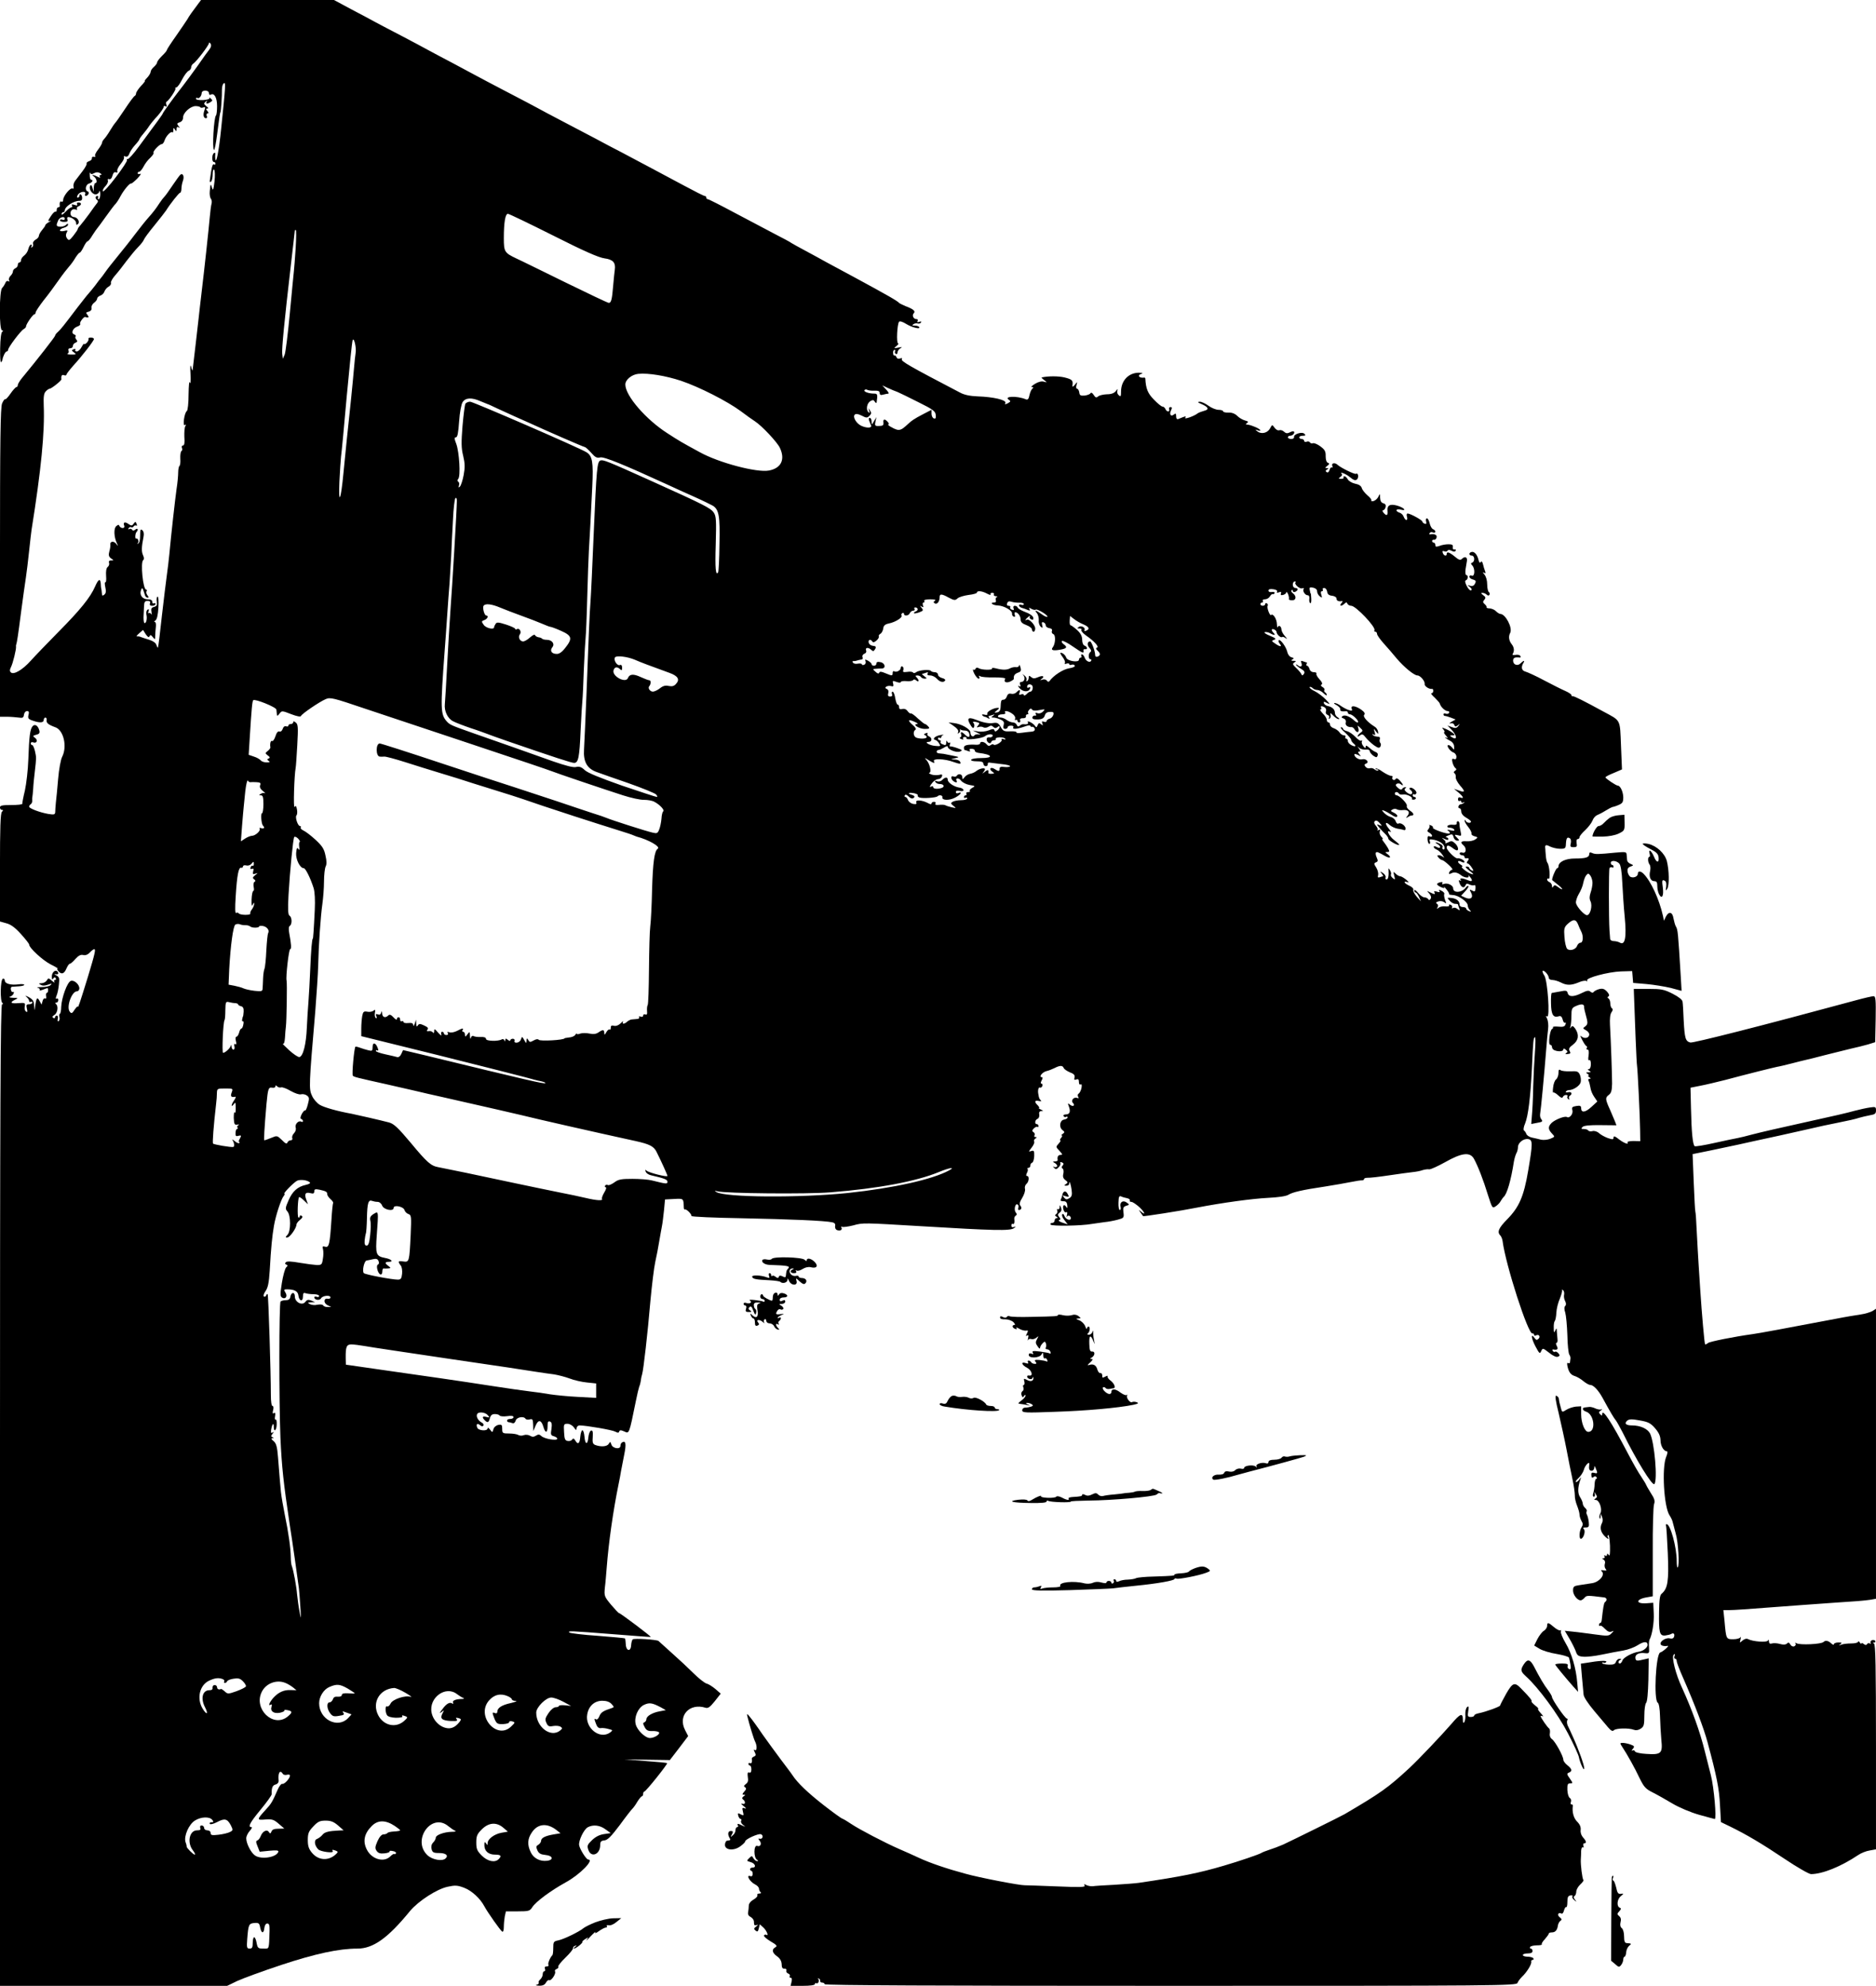 <?xml version="1.0" standalone="no"?>
<!DOCTYPE svg PUBLIC "-//W3C//DTD SVG 20010904//EN"
 "http://www.w3.org/TR/2001/REC-SVG-20010904/DTD/svg10.dtd">
<svg version="1.0" xmlns="http://www.w3.org/2000/svg"
 width="1158pt" height="1226pt" viewBox="0 0 1158 1226"
 preserveAspectRatio="xMidYMid meet">
<g transform="translate(0,1226) scale(0.1,-0.1)"
fill="#000000" stroke="none">
<path d="M1223 12236 c-34 -45 -57 -77 -67 -96 -6 -10 -37 -55 -68 -100 -32
-45 -58 -85 -58 -89 0 -4 -13 -20 -30 -36 -16 -16 -30 -34 -30 -40 0 -6 -9
-18 -20 -28 -11 -9 -20 -23 -20 -30 0 -7 -9 -23 -20 -35 -12 -12 -19 -22 -16
-22 3 0 -8 -15 -25 -32 -16 -18 -29 -38 -29 -44 0 -7 -4 -14 -8 -16 -5 -1 -33
-39 -62 -83 -29 -44 -56 -82 -60 -85 -3 -3 -17 -23 -30 -45 -13 -22 -30 -46
-37 -53 -7 -7 -13 -18 -13 -23 0 -6 -11 -25 -25 -43 -14 -18 -22 -36 -17 -40
4 -4 0 -6 -8 -4 -8 2 -14 -2 -13 -9 2 -6 -6 -15 -17 -18 -11 -4 -18 -10 -15
-15 2 -4 -9 -25 -25 -46 -17 -22 -37 -48 -45 -59 -9 -11 -14 -28 -11 -38 2
-10 0 -14 -6 -11 -13 8 -57 -45 -58 -69 0 -10 -4 -15 -10 -12 -9 6 -14 -8 -11
-27 0 -5 -4 -8 -9 -8 -6 0 -10 -7 -10 -16 0 -8 -3 -13 -7 -11 -5 3 -18 -10
-30 -29 -18 -27 -18 -32 -5 -28 10 3 7 -1 -6 -7 -12 -7 -22 -15 -22 -19 0 -4
-9 -17 -20 -30 -11 -13 -20 -29 -20 -36 0 -7 -9 -18 -21 -24 -11 -7 -18 -18
-15 -25 3 -8 0 -17 -6 -21 -7 -4 -8 -3 -4 4 4 7 3 12 -2 12 -6 0 -13 -12 -17
-27 -3 -15 -15 -33 -26 -41 -10 -7 -19 -20 -19 -28 0 -8 -4 -14 -10 -14 -5 0
-10 -7 -10 -15 0 -9 -7 -18 -15 -21 -8 -4 -15 -12 -15 -19 0 -8 -7 -21 -16
-29 -8 -9 -12 -21 -8 -27 4 -8 3 -9 -5 -5 -6 4 -14 0 -18 -11 -4 -10 -13 -24
-20 -31 -18 -19 -19 -262 0 -262 8 0 9 -2 1 -8 -7 -4 -12 -45 -13 -102 -1 -52
1 -91 6 -86 4 4 8 11 8 14 2 20 18 52 26 52 5 0 9 5 9 10 0 15 77 117 96 128
9 5 16 13 15 18 0 12 42 74 52 74 4 0 7 5 7 11 0 6 22 39 48 73 27 33 69 90
94 126 25 36 55 74 65 85 10 11 28 35 38 53 11 17 23 32 27 32 4 0 15 16 24
35 9 19 20 35 24 35 5 0 19 17 31 38 13 20 26 39 29 42 3 3 27 35 53 72 26 36
53 73 61 80 7 8 21 29 30 47 20 37 56 81 65 78 3 -2 21 13 39 31 18 19 26 32
17 29 -8 -4 -15 -2 -15 3 0 6 4 10 10 10 5 0 17 14 26 31 9 18 27 42 42 55 14
14 23 27 20 30 -8 7 36 54 50 54 6 0 14 10 18 23 8 26 39 59 48 50 3 -4 6 2 6
13 0 16 2 17 10 4 8 -13 10 -12 10 3 0 12 4 16 13 11 9 -6 9 -4 -1 8 -11 14
-10 17 7 23 13 4 21 15 21 29 0 29 43 69 76 71 14 0 28 -3 30 -7 3 -4 11 -5
20 -1 11 4 13 1 6 -18 -10 -27 -6 -49 10 -49 6 0 8 7 4 15 -3 8 0 15 6 15 7 0
6 5 -2 15 -10 12 -10 15 1 15 8 0 5 6 -7 14 -16 13 -17 17 -5 28 10 9 12 9 7
1 -8 -15 3 -17 24 -3 13 8 13 11 1 22 -8 7 -11 9 -8 3 3 -6 -13 -11 -39 -13
-26 -1 -44 2 -44 8 0 6 4 9 9 5 10 -6 25 12 26 30 0 21 45 21 45 -1 0 -8 5
-12 10 -9 22 14 40 -17 40 -70 0 -28 -3 -55 -7 -58 -13 -14 -24 -205 -12 -213
4 -2 12 40 19 94 14 111 18 136 21 140 3 3 10 100 9 139 0 18 5 35 12 39 12 8
11 -13 -17 -283 -14 -137 -31 -223 -36 -183 -1 8 -1 21 0 29 2 7 -2 10 -8 6
-14 -8 -14 -55 -1 -55 6 0 10 -5 10 -11 0 -5 -4 -8 -9 -4 -9 5 -14 -13 -25
-93 -3 -16 0 -20 7 -13 6 6 10 26 10 46 0 21 4 32 9 27 5 -5 6 -37 2 -73 -6
-50 -9 -59 -15 -39 -8 29 -10 27 -14 -20 -2 -19 1 -40 7 -47 5 -7 7 -20 4 -30
-3 -10 -8 -47 -11 -83 -8 -88 -33 -319 -50 -460 -7 -63 -17 -142 -20 -175 -5
-48 -31 -268 -36 -310 -1 -5 -5 4 -9 20 -5 19 -7 3 -4 -45 2 -41 0 -65 -4 -52
-4 14 -7 -16 -8 -73 0 -54 -5 -100 -11 -103 -15 -10 -27 -96 -12 -86 8 5 9 3
3 -7 -5 -8 -7 -38 -6 -66 3 -36 0 -53 -8 -53 -7 0 -10 -7 -7 -15 4 -8 2 -17
-3 -20 -5 -3 -8 -24 -7 -46 2 -22 -1 -43 -5 -45 -4 -3 -8 -21 -8 -40 0 -19 -4
-65 -10 -102 -9 -64 -33 -277 -45 -407 -3 -33 -10 -89 -15 -125 -5 -36 -19
-150 -31 -255 -11 -104 -22 -191 -24 -193 -2 -2 -6 6 -10 17 -3 12 -21 24 -43
31 -20 6 -44 14 -52 17 -8 4 -19 5 -25 4 -5 -1 1 8 14 19 l24 21 17 -27 c13
-18 19 -22 23 -12 5 10 9 9 20 -5 14 -17 15 -17 15 5 0 13 2 38 4 56 2 18 0
32 -6 32 -6 0 -5 4 3 9 10 7 16 33 19 81 2 43 0 70 -6 66 -5 -3 -7 -17 -4 -31
3 -21 0 -27 -17 -32 -16 -4 -20 -11 -16 -32 3 -14 2 -20 -1 -13 -3 6 -10 10
-15 7 -5 -4 -6 2 -2 11 4 12 3 15 -6 10 -7 -5 -10 -18 -7 -31 6 -25 -2 -58
-13 -51 -3 2 -5 18 -5 35 1 17 2 47 3 66 1 29 5 35 22 35 15 0 19 -5 15 -15
-4 -10 1 -15 14 -15 11 0 20 5 20 11 0 5 -5 7 -10 4 -5 -3 -10 1 -10 9 0 11
-9 16 -28 16 -32 0 -52 26 -42 55 8 21 9 21 25 -30 2 -8 10 -15 16 -15 8 0 8
4 -1 15 -6 8 -9 19 -5 25 3 5 2 10 -3 10 -19 0 -36 169 -18 182 6 4 6 16 -1
30 -10 23 -10 48 3 114 4 19 1 34 -8 41 -10 9 -13 3 -13 -35 0 -29 -5 -46 -13
-48 -7 -1 -8 0 -3 2 6 3 7 12 4 20 -3 7 -8 12 -12 9 -9 -5 -7 32 2 41 13 14 7
26 -7 15 -10 -8 -16 -9 -21 -1 -3 6 -11 7 -17 4 -7 -4 -8 -2 -4 5 4 6 11 9 16
6 5 -3 11 -1 15 5 4 6 11 8 16 5 5 -3 6 2 2 11 -6 15 -7 15 -18 1 -10 -14 -14
-14 -32 -2 -22 16 -35 11 -26 -11 3 -8 -1 -14 -10 -14 -8 0 -17 6 -20 13 -3 9
-7 9 -19 -1 -17 -13 -15 -68 4 -107 9 -19 8 -19 -6 -1 -15 18 -38 14 -35 -7 1
-7 -1 -25 -6 -41 -6 -23 -4 -32 10 -43 18 -12 18 -13 1 -13 -12 0 -16 -5 -13
-14 3 -8 0 -20 -8 -26 -9 -7 -12 -27 -10 -56 2 -24 0 -42 -5 -39 -4 3 -4 -11
0 -30 6 -25 4 -38 -6 -46 -11 -9 -14 -8 -15 7 -1 11 -2 24 -4 29 -1 6 -3 20
-3 33 -3 33 -15 27 -35 -19 -29 -67 -93 -146 -226 -280 -69 -70 -146 -150
-171 -178 -51 -57 -106 -89 -123 -72 -8 8 -7 17 1 33 12 23 33 111 31 125 -1
5 0 10 1 13 5 14 12 59 30 200 11 85 25 182 30 215 5 33 14 107 20 165 6 58
13 116 15 130 59 369 82 603 75 767 -2 55 1 75 13 87 8 9 19 16 23 16 11 0 74
50 73 58 -3 21 3 31 16 26 8 -4 15 -2 15 3 0 4 19 29 42 55 55 60 128 154 128
165 0 5 -9 9 -19 9 -11 0 -17 -4 -15 -8 3 -5 -2 -15 -10 -24 -9 -8 -16 -12
-16 -7 -1 4 -8 -4 -16 -19 -8 -16 -22 -28 -30 -28 -8 0 -12 4 -9 10 3 6 -1 7
-10 4 -14 -6 -14 -8 2 -20 16 -12 14 -13 -17 -13 -19 0 -30 3 -23 5 7 3 9 12
6 20 -3 8 1 14 11 14 9 0 16 6 16 14 0 8 7 17 16 20 12 5 14 10 5 20 -6 7 -8
16 -4 19 3 4 -1 9 -10 13 -21 8 -6 40 23 49 11 4 18 11 15 16 -6 8 24 47 32
42 2 -2 8 -3 14 -3 8 0 7 5 -1 16 -11 13 -10 16 8 20 13 4 19 12 17 23 -2 10
5 24 16 32 10 7 19 19 19 26 0 6 9 14 19 18 11 3 23 15 26 26 4 10 15 24 25
29 11 6 17 16 15 23 -3 6 9 28 26 47 17 19 49 60 71 90 23 30 55 69 72 86 17
17 32 37 34 44 2 7 31 47 65 88 34 42 67 84 72 92 26 42 80 110 87 110 4 0 8
11 8 24 0 14 4 35 9 49 10 26 1 50 -15 39 -5 -4 -26 -33 -47 -64 -21 -31 -43
-63 -50 -70 -7 -7 -22 -26 -33 -43 -21 -33 -39 -56 -70 -91 -12 -13 -48 -58
-80 -100 -32 -43 -82 -105 -109 -138 -28 -34 -62 -77 -75 -96 -13 -19 -27 -37
-30 -40 -3 -3 -17 -21 -32 -42 -15 -20 -34 -42 -41 -50 -7 -7 -38 -47 -70 -88
-87 -115 -101 -132 -119 -149 -10 -8 -18 -19 -18 -24 0 -6 -112 -150 -205
-262 -13 -16 -25 -36 -25 -42 0 -7 -4 -13 -9 -13 -4 0 -21 -18 -36 -40 -15
-22 -30 -38 -33 -35 -3 3 -12 -9 -19 -26 -10 -25 -13 -218 -13 -983 l0 -951
43 0 c23 0 56 -3 72 -5 25 -4 31 -1 33 18 2 12 10 22 19 22 11 0 14 -6 9 -24
-5 -20 -1 -26 26 -35 43 -15 68 -14 68 4 0 8 5 15 10 15 6 0 10 -7 8 -16 -3
-17 10 -28 54 -44 51 -18 74 -119 42 -182 -9 -17 -20 -77 -25 -137 -5 -58 -11
-124 -14 -146 -2 -22 -4 -48 -4 -58 -1 -16 -6 -18 -43 -12 -52 9 -118 34 -118
45 0 5 5 12 10 15 6 4 10 14 9 23 -1 10 0 19 1 22 1 3 3 25 5 50 1 25 6 73 10
106 10 88 10 86 1 127 -5 20 -12 37 -17 37 -5 0 -9 5 -9 11 0 6 7 9 15 6 22
-9 31 14 11 28 -15 11 -14 13 8 19 18 4 23 11 19 26 -8 31 -28 43 -42 26 -15
-18 -21 -59 -26 -206 -2 -62 -12 -148 -21 -190 -10 -41 -17 -78 -16 -82 1 -5
-30 -8 -68 -8 -56 0 -70 -3 -70 -15 0 -8 5 -15 12 -15 9 0 9 -3 0 -12 -9 -9
-12 -99 -12 -345 l0 -332 39 -11 c28 -7 55 -27 90 -66 28 -31 51 -60 51 -65 0
-21 84 -98 133 -123 29 -14 48 -26 43 -26 -5 0 -3 -7 4 -15 19 -23 36 -18 50
15 7 16 16 30 21 30 5 0 21 13 35 30 19 21 33 28 48 24 14 -3 28 2 40 15 11
12 23 21 28 21 10 0 5 -25 -39 -170 -48 -156 -62 -197 -62 -185 -1 6 -9 -3
-20 -18 -15 -24 -20 -26 -30 -13 -23 28 12 126 44 126 8 0 15 8 15 18 0 25
-33 54 -53 46 -22 -8 -56 -103 -59 -159 0 -25 -5 -45 -9 -45 -4 0 -5 -8 -2
-19 3 -10 0 -22 -5 -25 -6 -4 -8 2 -5 14 3 11 0 20 -6 20 -6 0 -11 -5 -11 -11
0 -5 -5 -7 -11 -3 -8 5 -6 10 7 18 20 12 26 56 9 68 -6 5 -5 8 3 8 6 0 12 7
12 16 0 8 -4 12 -10 9 -7 -4 -7 3 0 20 6 14 12 46 14 69 4 37 2 45 -17 55 -12
6 -14 9 -5 7 17 -5 24 5 12 17 -13 13 -34 -7 -34 -32 0 -18 3 -22 9 -12 6 9
11 10 15 2 4 -6 2 -11 -4 -11 -6 0 -8 -6 -4 -12 4 -7 -3 -4 -15 7 -21 18 -23
18 -32 2 -6 -9 -20 -17 -32 -17 -19 -1 -20 -2 -5 -10 11 -7 26 -6 45 1 23 8
26 8 15 -3 -7 -7 -32 -12 -55 -12 -23 0 -34 -1 -24 -4 9 -2 15 -8 12 -13 -4
-5 5 -5 20 1 33 13 32 13 32 -5 0 -8 -4 -15 -8 -15 -4 0 -6 -9 -4 -20 2 -12 0
-18 -6 -14 -6 3 -13 -4 -16 -16 l-6 -22 -13 23 c-14 27 -20 19 -27 -36 -4 -28
-4 -28 -6 5 -1 29 -7 39 -33 54 -18 9 -25 11 -16 3 10 -8 18 -20 18 -26 0 -7
4 -9 10 -6 5 3 10 1 10 -4 0 -6 -9 -11 -20 -11 -17 0 -19 -4 -14 -26 5 -20 4
-25 -5 -19 -7 4 -11 18 -8 31 4 23 2 24 -39 21 -48 -4 -56 4 -21 21 21 10 20
11 -13 12 -19 1 -28 4 -18 7 9 2 19 11 22 19 3 8 2 13 -3 10 -5 -3 -11 2 -13
12 -3 10 0 19 6 20 6 0 26 2 44 3 17 1 32 5 32 9 0 4 -16 6 -36 3 -47 -6 -84
4 -84 23 0 9 -6 14 -12 12 -16 -6 -18 -140 -3 -150 6 -5 5 -8 -2 -8 -10 0 -13
-613 -13 -3030 l0 -3030 701 0 701 0 62 30 c35 16 157 61 272 99 212 70 356
101 470 101 97 0 187 63 325 232 52 62 166 136 233 150 46 10 60 9 100 -6 48
-18 100 -66 126 -115 21 -39 98 -148 110 -156 6 -4 10 8 10 28 0 19 3 49 6 66
l7 31 73 0 c68 0 75 2 90 26 23 35 114 102 206 153 87 47 179 141 139 141 -12
0 -51 62 -56 88 -5 27 29 98 53 111 33 18 76 13 110 -13 l32 -23 -41 -6 c-28
-4 -52 -16 -74 -37 -30 -29 -32 -35 -23 -61 17 -50 73 -28 73 30 0 21 5 27 26
29 20 2 43 26 95 95 37 51 73 97 79 102 6 6 20 25 30 43 11 17 23 32 27 32 4
0 8 7 8 15 0 8 4 15 8 15 9 0 145 170 140 175 -2 2 -61 8 -133 13 l-130 10
140 -2 140 -2 57 74 56 74 -19 37 c-46 89 27 169 126 138 16 -5 28 4 57 40
l37 47 -32 28 c-18 15 -42 31 -55 34 -13 4 -49 32 -80 63 -31 31 -92 88 -135
126 -43 39 -80 72 -82 74 -10 9 -151 18 -159 10 -5 -4 -9 -21 -10 -36 -2 -42
-31 -37 -33 5 -1 19 -3 35 -5 37 -2 2 -77 9 -168 16 -91 6 -169 16 -175 20
-12 12 1 11 270 -10 127 -10 231 -18 232 -17 4 3 -186 146 -195 147 -4 0 -26
24 -50 52 -42 51 -43 54 -38 107 4 30 8 84 11 120 12 157 40 354 74 520 5 25
12 59 14 75 3 17 12 63 20 103 14 68 10 91 -13 77 -6 -3 -10 -13 -10 -21 0
-24 -48 -17 -56 8 -6 19 -7 19 -16 5 -9 -18 -48 -21 -83 -8 -16 6 -19 16 -16
51 2 32 -1 41 -11 38 -7 -3 -14 -21 -16 -41 -4 -49 -20 -47 -24 3 -2 22 -7 40
-13 40 -5 0 -11 -18 -13 -40 -3 -43 -15 -51 -31 -23 -8 13 -13 15 -19 6 -4 -7
-16 -11 -27 -9 -17 2 -21 12 -23 54 -3 49 -2 52 21 52 14 0 31 -10 40 -23 13
-18 16 -19 16 -4 1 9 9 17 19 17 46 -1 200 -28 219 -38 17 -9 22 -9 25 0 4 10
10 10 31 1 32 -15 30 -19 72 187 8 41 18 82 21 90 4 8 8 25 10 37 1 13 5 31 8
40 8 26 34 252 51 453 9 96 22 204 30 240 8 36 19 92 24 125 6 33 13 76 17 95
4 19 9 64 13 100 l6 65 56 3 c59 3 58 4 60 -51 0 -9 3 -16 7 -14 9 5 43 -30
40 -40 -2 -5 139 -11 312 -14 302 -6 510 -15 557 -25 15 -3 21 -10 18 -23 -2
-11 3 -22 12 -25 19 -8 35 2 27 16 -4 6 -2 8 4 4 6 -3 37 1 69 9 60 17 65 16
418 -5 447 -27 552 -30 574 -12 14 11 14 11 0 7 -10 -4 -16 0 -16 9 0 8 4 13
9 10 8 -5 12 9 9 33 -1 6 3 14 9 18 8 5 8 11 0 20 -13 16 -3 58 11 49 6 -3 8
-12 5 -20 -3 -8 -2 -14 3 -14 15 0 21 13 10 26 -8 10 -5 23 11 49 12 20 20 44
17 55 -3 11 1 24 9 31 16 13 19 49 4 49 -7 0 -7 6 -1 19 6 10 7 21 4 25 -3 3
-1 6 5 6 7 0 12 6 12 14 0 8 5 16 11 18 7 2 12 21 13 41 1 32 -2 36 -18 31
-18 -6 -18 -5 2 21 12 15 19 32 16 37 -4 6 0 14 7 19 11 7 11 9 1 9 -7 0 -10
5 -6 11 3 6 1 15 -6 19 -11 7 -10 11 2 24 9 8 18 12 22 9 3 -4 6 -1 6 5 0 7
-4 12 -10 12 -15 0 -12 27 5 33 8 4 12 15 10 27 -3 13 2 20 13 21 14 0 13 2
-3 9 -11 5 -16 9 -12 9 5 1 1 8 -7 17 -23 22 -20 33 7 27 12 -3 18 -1 12 4 -9
7 -12 15 -16 41 -4 21 2 42 10 38 5 -3 11 1 15 9 3 8 1 15 -5 15 -6 0 -6 7 1
20 7 13 7 20 1 20 -21 0 2 30 27 37 14 3 37 12 51 19 33 17 50 18 57 1 3 -8
20 -19 38 -27 25 -9 32 -17 29 -32 -4 -14 -1 -17 11 -12 12 4 16 0 16 -16 0
-12 4 -18 10 -15 7 4 9 -3 6 -21 -3 -15 -11 -31 -17 -35 -7 -4 -8 -12 -4 -20
6 -8 4 -11 -6 -7 -20 8 -41 -16 -26 -31 16 -16 0 -26 -18 -11 -14 11 -15 10
-7 -11 12 -32 5 -49 -19 -49 -11 0 -17 -5 -14 -10 4 -6 11 -8 16 -5 5 4 9 2 9
-4 0 -5 -10 -11 -22 -13 -26 -4 -33 -47 -9 -65 14 -11 14 -14 1 -23 -8 -5 -11
-10 -6 -10 5 0 3 -7 -4 -15 -7 -8 -9 -15 -5 -15 5 0 0 -9 -10 -20 -18 -20 -18
-21 5 -45 19 -21 21 -25 7 -25 -15 0 -22 -11 -18 -32 0 -5 -7 -8 -16 -8 -17
-1 -17 -1 0 -11 9 -6 15 -15 12 -20 -4 -5 -12 -6 -18 -3 -9 5 -9 4 0 -6 9 -10
15 -10 28 4 9 9 14 20 10 26 -3 6 1 7 10 4 11 -5 13 -10 5 -19 -8 -9 -8 -15 0
-20 5 -3 7 -17 4 -31 -5 -18 -1 -29 12 -39 17 -13 17 -16 4 -25 -13 -8 -13
-10 3 -10 9 0 17 5 17 12 0 25 10 -1 15 -38 4 -31 1 -42 -14 -51 -16 -10 -22
-9 -33 4 -11 14 -10 15 10 8 22 -6 23 -5 12 15 -12 23 -29 17 -33 -11 -2 -8
-6 -19 -9 -25 -4 -6 2 -10 15 -10 16 1 23 -6 25 -24 2 -19 1 -22 -7 -10 -13
20 -24 7 -16 -19 3 -12 11 -18 17 -15 6 4 8 -2 4 -17 -3 -13 -3 -18 0 -11 6
13 24 7 24 -9 0 -18 -31 -8 -39 13 -4 12 -10 17 -14 11 -4 -6 2 -22 14 -36
l20 -26 -33 11 c-18 6 -27 13 -20 16 10 3 10 7 0 19 -10 12 -9 17 3 27 11 7
14 17 8 31 -7 18 -8 18 -8 2 -1 -10 -5 -15 -11 -12 -5 3 -7 0 -4 -8 3 -8 0
-18 -6 -22 -9 -6 -9 -10 1 -16 10 -6 11 -9 2 -9 -7 0 -13 -7 -13 -15 0 -8 -7
-15 -16 -15 -8 0 -12 -5 -9 -10 7 -11 190 -8 255 4 19 3 54 8 77 11 23 2 60 9
82 15 38 10 40 12 36 45 -4 28 -1 35 17 41 21 6 21 7 3 20 -23 17 -45 2 -38
-26 3 -11 1 -20 -5 -20 -5 0 -9 20 -8 45 1 36 4 44 16 39 8 -4 25 -9 37 -11
13 -3 20 -9 17 -14 -3 -5 2 -9 10 -9 8 0 31 -16 52 -35 33 -32 37 -52 4 -22
-12 10 -12 9 0 -8 8 -11 15 -21 16 -23 2 -3 229 32 334 53 156 30 339 55 438
60 62 3 111 10 125 19 26 16 85 30 227 51 58 9 130 22 160 28 30 6 61 11 68
10 6 0 12 3 12 8 0 5 10 8 23 8 12 -1 72 6 132 15 61 9 126 18 146 20 20 2 47
7 60 12 13 4 32 7 41 5 9 -1 53 19 98 44 104 59 155 65 179 20 24 -44 57 -128
86 -223 26 -81 27 -83 48 -69 11 7 26 22 31 33 6 10 14 21 17 24 21 16 46 103
64 219 3 18 10 41 15 51 6 10 10 27 10 38 0 27 34 54 62 50 30 -4 30 -25 1
-196 -27 -159 -56 -225 -130 -300 -52 -53 -63 -78 -42 -99 6 -6 12 -21 14 -34
19 -148 158 -578 184 -571 6 1 11 -3 11 -9 0 -5 5 -7 10 -4 17 11 31 -5 18
-19 -11 -11 -15 -10 -25 3 -24 34 -22 1 4 -49 25 -47 28 -50 36 -32 10 21 10
21 49 -9 23 -19 45 -29 54 -25 13 5 14 9 4 21 -7 8 -16 13 -20 10 -5 -3 -12
-1 -15 5 -4 6 -3 10 2 9 27 -5 33 2 23 21 -6 11 -7 20 -2 20 5 0 8 10 6 23 -1
12 -3 33 -4 47 -1 23 -2 23 -10 5 -7 -16 -9 -13 -9 16 -1 20 2 39 6 43 4 4 9
27 10 52 1 24 11 64 22 88 10 25 16 48 13 52 -4 4 -2 4 5 0 6 -3 10 -16 8 -27
-3 -12 0 -30 6 -41 7 -13 7 -24 1 -30 -7 -7 -7 -21 0 -42 5 -17 11 -79 13
-139 1 -59 7 -113 12 -120 5 -6 8 -18 7 -24 -1 -7 -2 -18 -3 -24 0 -5 -6 -7
-11 -4 -7 4 -8 -3 -4 -22 9 -36 20 -51 47 -59 12 -4 35 -17 50 -30 16 -13 35
-24 43 -24 20 0 51 -33 78 -83 43 -79 68 -122 81 -137 6 -8 25 -42 42 -75 81
-165 182 -330 195 -317 21 22 1 258 -27 313 -16 29 -60 49 -111 49 -38 0 -50
12 -29 30 11 9 29 10 76 1 52 -9 67 -16 95 -48 24 -28 33 -48 34 -75 0 -34 20
-68 40 -68 5 0 3 -15 -5 -34 -28 -67 -14 -307 20 -360 9 -13 18 -32 20 -42 3
-11 11 -43 19 -72 16 -54 24 -198 12 -209 -3 -3 -6 14 -6 40 0 85 -39 227 -62
227 -5 0 -7 -3 -4 -8 2 -4 7 -81 11 -172 7 -171 0 -217 -38 -249 -11 -8 -15
-38 -16 -110 -2 -131 3 -151 38 -148 15 2 32 6 38 10 14 9 23 -2 16 -19 -3 -9
-13 -12 -24 -9 -21 7 -59 -14 -59 -32 0 -12 19 -18 45 -14 12 2 -30 -36 -47
-41 -27 -9 -41 -294 -15 -310 7 -4 13 -36 14 -85 1 -43 5 -107 8 -143 9 -85 0
-94 -92 -88 -39 2 -68 9 -71 16 -2 7 -9 9 -15 5 -7 -4 -6 1 2 10 12 15 10 18
-14 27 -14 5 -36 10 -47 10 -19 0 -20 -1 -4 -25 31 -47 77 -129 107 -193 26
-53 37 -66 79 -87 28 -14 83 -45 123 -69 42 -25 113 -55 166 -70 51 -14 94
-26 96 -26 12 0 -5 197 -24 270 -12 47 -29 114 -38 150 -29 118 -78 254 -140
390 -39 82 -66 191 -52 204 9 8 10 6 6 -6 -4 -10 -2 -18 3 -18 6 0 10 -7 10
-15 0 -8 18 -56 41 -107 70 -160 127 -310 149 -393 57 -211 72 -287 77 -387
l6 -107 56 -27 c104 -51 195 -105 337 -200 77 -52 151 -94 163 -94 70 0 186
47 290 117 19 13 51 26 73 29 l38 7 0 632 c0 497 -3 634 -12 638 -10 4 -10 6
0 6 7 1 11 5 7 11 -3 5 -12 7 -20 4 -8 -4 -12 -11 -8 -17 3 -5 1 -7 -5 -3 -6
3 -14 2 -17 -4 -5 -8 -11 -7 -21 1 -8 6 -14 8 -14 3 0 -5 -5 -2 -10 6 -5 8
-10 10 -10 5 0 -6 -19 -11 -42 -11 -24 0 -52 -3 -63 -8 -16 -6 -17 -6 -5 3 12
9 10 11 -12 11 -16 0 -28 -5 -28 -11 0 -6 -7 -3 -16 5 -17 17 -36 21 -48 9
-14 -14 -146 -20 -166 -8 -8 5 -11 4 -7 -2 4 -6 0 -13 -8 -17 -8 -3 -19 2 -24
12 -7 13 -13 14 -21 5 -8 -7 -22 -8 -43 -2 -17 5 -40 6 -49 3 -13 -4 -18 0
-19 13 0 11 -3 13 -6 5 -5 -13 -93 -7 -123 9 -9 5 -22 1 -34 -9 -18 -16 -18
-16 -12 8 3 14 3 19 0 13 -3 -7 -23 -13 -45 -13 -44 0 -44 0 -54 113 l-7 67
39 0 c41 1 48 1 443 31 146 10 299 22 340 24 41 3 85 8 98 11 l22 4 0 895 0
895 -22 -14 c-13 -7 -45 -17 -73 -21 -27 -4 -95 -15 -150 -26 -326 -62 -478
-90 -515 -95 -116 -16 -265 -46 -277 -55 -7 -7 -15 -10 -18 -8 -4 5 -20 186
-30 339 -3 47 -8 117 -10 155 -3 39 -7 126 -11 195 -3 69 -7 127 -9 130 -2 3
-6 84 -10 180 l-7 175 108 22 c60 13 139 29 175 37 36 8 77 17 90 20 72 15
266 58 344 76 50 12 133 30 185 40 52 10 109 23 125 29 17 5 47 12 68 16 31 5
37 10 37 30 0 22 -3 23 -37 18 -21 -3 -63 -12 -93 -20 -54 -15 -124 -31 -310
-72 -163 -36 -263 -59 -325 -75 -33 -9 -73 -19 -90 -22 -16 -3 -81 -16 -142
-30 -62 -14 -117 -23 -122 -20 -12 8 -20 86 -23 236 l-3 125 60 12 c33 6 103
23 155 36 138 37 291 75 320 81 14 2 54 12 90 21 36 9 73 19 84 21 10 2 64 15
120 30 55 14 128 32 161 40 33 7 80 19 105 26 l45 14 3 142 c2 122 0 142 -13
142 -8 0 -57 -11 -108 -25 -590 -160 -1005 -265 -1023 -261 -30 8 -35 25 -41
137 -2 53 -5 105 -7 115 -1 12 -24 30 -61 49 -53 27 -70 30 -150 30 l-90 0 1
-30 c5 -156 16 -432 19 -444 4 -23 18 -315 19 -396 l1 -70 -42 1 c-23 0 -40
-4 -37 -8 11 -17 -19 -7 -52 18 -25 20 -34 23 -34 11 0 -12 -5 -13 -35 -3 -19
7 -43 20 -54 30 -12 11 -29 16 -41 13 -11 -3 -23 -1 -26 4 -3 5 -15 9 -27 9
-17 0 -19 2 -8 13 8 8 44 12 111 11 l98 -1 -10 26 c-6 14 -19 44 -28 66 -32
70 -32 78 -10 95 16 12 20 27 21 70 0 56 -7 258 -13 363 -2 37 1 66 9 77 9 12
10 21 3 25 -5 3 -10 17 -10 30 0 13 -5 27 -11 31 -8 5 -8 8 0 13 7 5 4 14 -9
29 -16 17 -27 21 -48 16 -15 -4 -30 -12 -34 -17 -4 -7 -11 -7 -21 1 -10 9 -22
7 -52 -8 -50 -25 -81 -26 -88 -1 -4 16 -10 18 -48 10 -24 -4 -47 -8 -50 -9 -4
0 -6 -29 -5 -65 1 -69 14 -90 48 -79 12 4 19 -2 24 -20 3 -14 10 -23 15 -20 5
3 6 -2 2 -11 -4 -13 -16 -16 -44 -13 -20 2 -35 0 -33 -3 2 -4 0 -9 -5 -11 -14
-5 -26 -98 -12 -98 6 0 11 -6 11 -14 0 -8 7 -17 16 -20 25 -10 54 -7 54 5 0 8
5 7 15 -1 13 -11 13 -15 3 -21 -8 -5 -6 -8 9 -6 17 1 20 5 12 19 -7 13 -3 22
21 39 34 26 39 61 14 98 -13 18 -19 20 -26 10 -7 -11 -8 -9 -4 4 3 10 6 40 6
66 0 41 3 49 25 59 33 15 51 15 53 0 0 -13 3 -27 18 -82 5 -22 3 -32 -10 -42
-17 -12 -16 -13 3 -24 12 -6 21 -17 21 -26 0 -21 -27 -29 -46 -14 -12 11 -11
6 3 -21 10 -19 21 -36 26 -37 4 -2 5 -8 1 -13 -3 -5 0 -9 6 -9 7 0 9 -13 6
-36 -4 -22 -2 -33 4 -29 6 4 10 -6 10 -24 0 -18 -5 -31 -12 -31 -9 0 -8 -4 2
-10 12 -8 12 -10 -5 -10 -17 0 -17 -2 -5 -10 8 -5 11 -10 5 -10 -5 0 -3 -5 5
-10 11 -7 11 -10 2 -10 -7 0 -10 -5 -7 -11 4 -5 9 -25 12 -42 2 -18 13 -44 24
-59 l19 -28 -37 -34 c-38 -35 -63 -37 -63 -7 0 14 -7 17 -30 13 -25 -4 -29 -8
-24 -26 6 -23 -18 -52 -34 -42 -13 8 -73 -16 -94 -36 -23 -23 -23 -39 1 -65
20 -21 20 -21 -9 -33 -17 -7 -42 -9 -57 -6 -16 4 -41 10 -56 13 -16 3 -31 13
-35 22 -3 9 -10 19 -15 22 -5 3 -2 23 7 43 19 47 33 159 42 341 8 177 9 183
18 192 5 5 5 -35 1 -87 -4 -52 -9 -151 -11 -220 -1 -69 -5 -148 -8 -177 l-4
-52 31 6 c40 7 42 9 30 25 -6 7 -8 22 -6 33 4 19 25 238 38 405 3 41 8 94 11
117 3 23 0 51 -6 64 -9 17 -9 20 0 14 19 -12 3 222 -17 252 -9 13 -13 26 -11
29 8 8 38 -25 38 -42 0 -8 10 -14 23 -14 12 0 35 -7 51 -15 36 -19 64 -19 110
0 20 9 42 13 48 9 6 -4 8 -3 5 3 -10 16 130 53 208 56 l70 2 3 -37 3 -36 82
-7 c45 -4 112 -15 150 -24 l67 -18 -5 86 c-17 279 -18 292 -31 313 -4 7 -10
28 -14 48 -6 41 -29 46 -47 11 l-12 -25 -6 30 c-23 103 -75 215 -120 260 -18
18 -35 18 -35 0 0 -16 -24 -28 -44 -20 -8 3 -16 17 -19 30 -3 19 1 28 17 34
21 8 21 8 1 17 -11 4 -20 14 -21 21 -1 6 -2 22 -3 33 -1 21 -4 21 -73 15 -102
-10 -121 -11 -140 -2 -13 6 -18 4 -18 -7 0 -20 -22 -27 -89 -27 -58 0 -101
-21 -101 -49 0 -6 -4 -11 -8 -11 -8 0 -37 -70 -30 -74 1 -1 18 -14 36 -29 35
-28 32 -38 -2 -12 -16 12 -22 12 -28 2 -6 -9 -8 -8 -8 4 0 9 -7 19 -15 23 -8
3 -15 10 -15 16 0 6 4 9 9 5 12 -7 6 82 -7 98 -5 7 -9 27 -10 45 -2 18 -3 36
-3 40 -4 27 2 30 29 16 15 -7 43 -14 62 -14 32 0 35 3 36 31 2 35 8 44 24 34
7 -4 9 -18 6 -31 -5 -20 -3 -24 17 -24 20 0 23 4 19 25 -2 15 0 25 7 25 6 0
11 5 11 12 0 6 16 26 35 43 19 18 39 44 45 59 5 15 18 29 27 33 10 4 34 16 53
28 19 12 39 22 43 23 4 0 21 5 37 12 26 11 30 18 30 49 -1 33 -18 71 -34 71
-10 0 -76 44 -76 51 0 4 23 16 51 27 l51 22 -6 147 c-7 167 1 151 -110 211
-117 64 -181 96 -188 94 -5 -1 -8 2 -8 7 0 5 -17 16 -37 25 -21 9 -79 38 -130
65 -50 27 -103 51 -117 55 -24 6 -29 28 -11 56 9 15 -2 12 -19 -5 -18 -19 -46
-9 -46 16 0 18 10 23 39 20 7 -2 10 2 6 9 -4 7 -18 10 -31 7 -15 -3 -21 0 -16
7 11 18 8 40 -6 58 -18 22 -22 49 -10 71 16 31 -29 117 -61 117 -5 0 -17 7
-26 16 -8 9 -26 17 -39 18 -13 0 -22 4 -20 7 2 4 -3 12 -11 19 -12 10 -13 16
-3 27 10 12 9 18 -7 29 -14 11 -15 14 -4 14 8 0 20 -5 26 -11 7 -7 13 -7 17
-1 3 6 2 13 -4 17 -5 3 -10 25 -10 47 0 25 -7 49 -17 61 -11 13 -12 17 -4 12
11 -6 13 -4 8 9 -4 10 -10 29 -13 43 -4 16 -9 21 -14 13 -5 -8 -10 -2 -14 15
-8 33 -27 53 -44 47 -17 -5 -15 -22 3 -22 18 0 20 -36 3 -43 -10 -4 -10 -7 0
-18 18 -19 16 -70 -3 -63 -8 4 -15 1 -15 -6 0 -6 9 -14 20 -17 22 -6 24 -11
11 -32 -5 -8 -16 -11 -27 -7 -18 6 -18 5 -1 -8 11 -8 14 -17 8 -20 -6 -4 -18
8 -27 26 -11 22 -13 33 -5 36 13 4 15 32 2 32 -5 0 -7 15 -5 33 3 17 7 42 9
55 3 24 -13 30 -32 11 -9 -9 -20 -5 -43 15 -33 27 -50 33 -50 16 0 -16 -17
-12 -24 6 -4 12 -2 15 9 11 8 -4 17 -2 20 3 4 7 13 6 25 0 13 -7 21 -7 25 0 4
6 1 9 -7 8 -8 -2 -12 4 -10 15 2 13 -4 17 -27 17 -16 0 -41 -4 -55 -10 -21 -7
-26 -6 -26 5 0 8 -4 15 -10 15 -5 0 -10 5 -10 10 0 6 5 9 12 8 6 -2 14 5 16
15 3 15 -13 23 -41 18 -5 -1 -6 3 -2 8 3 6 12 8 20 4 8 -3 15 -1 15 5 0 5 -6
12 -14 15 -8 3 -17 19 -21 36 -4 17 -11 31 -17 31 -6 0 -8 -9 -5 -19 3 -14 1
-18 -9 -14 -8 3 -14 9 -14 13 0 9 -75 50 -91 50 -6 0 -8 -9 -4 -20 3 -11 2
-20 -4 -20 -5 0 -12 9 -16 19 -3 11 -15 23 -26 26 -29 10 -23 26 7 19 42 -11
20 13 -23 25 -44 12 -62 1 -58 -34 3 -28 -7 -32 -25 -10 -7 8 -8 15 -2 15 5 0
12 9 15 19 3 13 -1 21 -14 24 -13 4 -19 14 -20 34 0 27 -1 27 -11 6 -6 -12
-19 -23 -29 -26 -11 -3 -17 -1 -14 3 3 5 -8 19 -24 32 -16 14 -32 34 -35 45
-4 14 -19 23 -41 27 -19 4 -39 16 -45 26 -6 11 -15 20 -21 20 -6 0 -8 -4 -5
-8 2 -4 -4 -8 -15 -8 -18 0 -18 2 -5 12 9 6 13 14 9 17 -19 19 24 3 49 -18 23
-19 33 -23 44 -15 13 12 8 44 -6 35 -8 -5 -97 39 -114 56 -16 15 -39 11 -32
-7 3 -8 2 -13 -3 -10 -5 3 -11 -4 -14 -15 -4 -13 -10 -18 -17 -14 -9 6 -9 10
1 16 12 7 11 9 -1 9 -12 1 -12 3 3 14 14 11 15 15 4 19 -9 3 -14 19 -14 41 1
29 -5 40 -32 60 -18 14 -39 22 -46 20 -7 -3 -16 -1 -19 5 -4 6 -13 8 -21 4 -8
-3 -15 0 -15 6 0 6 -7 11 -15 11 -8 0 -15 5 -15 10 0 6 10 10 22 10 17 0 19 3
10 12 -15 15 -68 -2 -64 -20 1 -7 -7 -12 -18 -12 -11 0 -20 5 -20 10 0 6 6 10
14 10 16 0 31 18 23 26 -3 3 -14 1 -25 -5 -16 -8 -24 -7 -36 4 -8 8 -21 12
-29 9 -9 -3 -21 4 -29 15 -15 21 -15 21 -28 -3 -15 -29 -53 -38 -77 -20 -17
13 -17 14 0 8 28 -10 19 5 -10 18 -32 13 -38 15 -55 17 -10 1 -10 3 0 10 10 6
7 10 -12 15 -15 4 -36 16 -48 28 -14 14 -33 22 -55 21 -18 -1 -33 3 -33 8 0 5
-13 9 -28 9 -15 0 -43 11 -62 25 -19 14 -43 25 -54 25 -16 -1 -14 -4 10 -14
44 -19 50 -34 17 -42 -15 -4 -33 -11 -39 -15 -22 -18 -86 -40 -78 -28 7 12 5
12 -43 -8 -8 -3 -13 3 -13 17 0 18 -3 20 -14 11 -19 -16 -30 2 -17 27 7 14 6
19 -4 19 -7 0 -11 -6 -8 -14 3 -7 0 -13 -6 -13 -7 0 -14 7 -17 15 -4 8 -11 15
-18 15 -7 0 -30 19 -53 43 -38 38 -50 68 -53 129 0 5 -3 7 -7 7 -33 -5 -46 16
-15 24 9 3 3 5 -14 6 -65 2 -114 -47 -114 -116 0 -30 -2 -34 -14 -23 -8 6 -12
19 -9 28 4 13 3 13 -9 -2 -10 -13 -28 -20 -55 -20 -22 -1 -46 -6 -54 -13 -12
-10 -17 -8 -28 9 -8 13 -16 17 -20 10 -3 -6 -20 -12 -36 -14 -25 -2 -31 1 -33
20 -2 12 -8 22 -13 22 -6 0 -8 10 -4 23 6 22 6 22 -10 2 -12 -14 -16 -16 -15
-5 5 32 -2 38 -49 50 -38 9 -100 9 -141 0 -3 0 4 -8 15 -16 20 -16 20 -16 -2
-10 -13 4 -34 -1 -55 -14 -18 -11 -26 -20 -18 -20 10 0 11 -3 4 -8 -6 -4 -15
-22 -19 -40 -5 -26 -11 -32 -23 -27 -55 23 -141 19 -103 -4 11 -7 9 -11 -7
-20 -17 -9 -21 -9 -16 2 7 18 -75 37 -171 40 -48 2 -83 9 -110 24 -316 165
-366 194 -358 206 4 6 0 8 -11 4 -10 -4 -19 -1 -22 8 -4 8 -9 13 -13 11 -4 -3
-8 4 -8 15 -1 10 3 19 8 19 6 0 8 -4 4 -9 -3 -5 -1 -12 5 -16 5 -3 10 1 10 9
0 8 8 20 18 26 14 8 11 9 -13 4 -29 -5 -29 -5 -11 10 11 9 15 16 10 16 -12 0
-6 121 6 134 5 5 24 -1 44 -14 36 -22 90 -35 80 -19 -3 5 -15 9 -27 9 -17 0
-19 2 -8 9 8 5 20 7 27 4 6 -2 15 0 19 6 4 7 0 8 -11 4 -12 -4 -15 -3 -10 5 4
7 1 12 -7 12 -19 0 -29 24 -16 37 12 12 -3 25 -51 43 -19 8 -37 17 -40 20 -10
12 -67 45 -270 155 -69 37 -150 81 -180 97 -30 17 -89 49 -130 71 -41 22 -79
43 -85 47 -5 5 -53 30 -105 57 -52 28 -164 87 -248 131 -84 45 -157 82 -162
82 -6 0 -10 5 -10 10 0 6 -4 10 -9 10 -6 0 -63 29 -128 64 -134 72 -259 138
-383 204 -47 24 -121 63 -165 87 -44 23 -134 70 -200 105 -66 34 -138 73 -160
85 -22 12 -107 57 -190 100 -82 43 -170 89 -195 103 -25 13 -88 47 -140 75
-52 27 -117 62 -145 77 -27 15 -102 55 -165 88 -63 32 -135 71 -160 84 -25 14
-93 50 -152 81 l-106 57 -410 0 -411 0 -18 -24z m66 -286 c-11 -14 -32 -43
-47 -65 -22 -33 -111 -154 -140 -190 -30 -38 -97 -131 -97 -135 0 -5 -32 -48
-148 -205 -32 -44 -63 -79 -69 -77 -5 1 -7 -1 -4 -6 3 -5 -28 -52 -69 -106
-40 -53 -76 -92 -80 -87 -3 6 4 20 15 31 12 12 19 28 16 35 -3 9 0 12 8 9 8
-3 16 5 20 21 5 18 12 25 21 21 9 -3 12 0 9 8 -3 7 7 27 21 44 15 18 24 36 20
42 -3 6 0 7 9 4 11 -4 19 2 25 19 5 13 21 37 35 52 14 15 26 31 26 34 0 3 10
18 23 33 12 14 29 36 37 49 8 12 32 42 53 64 20 23 37 48 37 54 0 7 5 9 12 5
7 -5 9 -2 5 9 -3 9 -3 17 1 19 14 6 61 76 55 82 -4 3 -1 6 5 6 6 0 23 22 36
49 14 27 32 51 41 54 8 4 15 13 15 21 0 8 6 19 13 23 19 12 97 114 97 127 0 6
4 4 10 -4 6 -10 3 -22 -11 -40z m-708 -759 c13 7 25 7 37 0 10 -7 12 -11 4
-11 -7 0 -10 -5 -6 -11 5 -8 1 -8 -14 0 -25 13 -43 15 -23 2 17 -11 24 -41 10
-41 -5 0 -9 -12 -10 -27 l-1 -28 -7 25 c-5 17 -9 21 -14 13 -11 -18 11 -53 33
-53 10 0 21 8 23 18 3 9 5 2 6 -15 0 -18 -4 -33 -10 -33 -5 0 -7 5 -4 10 3 6
1 10 -4 10 -14 0 -14 -17 -1 -25 6 -4 6 -10 0 -18 -6 -7 -28 -37 -49 -67 -22
-30 -47 -62 -55 -71 -9 -9 -16 -19 -16 -23 0 -4 -12 -22 -27 -41 -24 -30 -28
-32 -39 -17 -8 11 -9 22 -3 35 9 15 7 17 -15 11 -15 -3 -26 -2 -26 4 0 5 11
13 25 16 14 4 25 12 25 18 0 9 -3 9 -12 0 -15 -15 -58 -16 -58 -1 0 6 5 19 10
30 11 20 40 26 40 8 0 -6 -7 -9 -15 -5 -8 3 -15 1 -15 -4 0 -6 12 -10 26 -10
19 0 25 4 20 15 -3 8 -1 15 5 15 21 0 49 -21 49 -37 0 -13 3 -14 12 -5 13 13
-5 42 -27 42 -7 0 -15 6 -18 13 -8 21 9 41 28 34 9 -4 14 -3 10 3 -3 6 1 13 9
16 21 8 21 24 0 24 -8 0 -12 -5 -8 -11 4 -8 -1 -9 -16 -4 -15 5 -20 4 -16 -4
4 -6 3 -11 -3 -11 -6 0 -22 -12 -36 -27 -14 -15 -25 -22 -25 -15 0 6 5 12 10
12 6 0 10 5 10 11 0 23 54 59 89 59 14 0 19 6 18 20 -1 20 -17 29 -17 10 0 -5
-5 -10 -10 -10 -6 0 -6 7 1 18 13 20 52 25 45 5 -7 -16 10 -17 20 -1 4 6 2 14
-4 16 -20 6 -14 43 8 49 19 5 29 23 13 23 -5 0 -9 12 -9 28 -1 15 1 21 3 15 3
-9 10 -10 24 -2z m2833 -385 c190 -96 281 -136 317 -141 53 -7 70 -26 64 -70
-2 -11 -6 -55 -10 -98 -7 -85 -12 -107 -27 -107 -6 0 -126 57 -267 126 -141
69 -276 136 -301 147 -76 36 -80 42 -80 127 0 96 9 150 25 150 7 0 132 -60
279 -134z m-1589 -78 c-4 -62 -9 -126 -11 -143 -2 -16 -13 -133 -25 -260 -12
-126 -26 -241 -32 -255 l-11 -25 -4 31 c-3 33 13 198 53 544 14 118 25 216 25
218 0 1 3 2 6 2 3 0 3 -51 -1 -112z m370 -648 c-2 -14 -7 -56 -10 -95 -6 -73
-29 -301 -45 -445 -5 -47 -14 -137 -20 -201 -16 -169 -31 -203 -25 -54 3 66 8
136 10 155 3 19 19 186 35 370 17 184 33 342 37 350 8 20 24 -47 18 -80z
m2009 -171 c115 -39 285 -126 368 -187 34 -26 74 -54 88 -63 42 -27 138 -129
154 -164 34 -72 8 -126 -68 -140 -74 -14 -309 48 -426 113 -116 63 -124 68
-200 117 -133 85 -260 232 -260 301 0 30 40 62 80 66 63 6 170 -12 264 -43z
m1336 -69 c14 -6 72 -34 129 -63 91 -45 105 -56 107 -79 2 -20 -1 -25 -12 -21
-8 3 -14 16 -14 29 l0 24 -52 -27 c-59 -31 -68 -37 -109 -75 -20 -18 -35 -25
-51 -21 -24 6 -68 33 -54 33 5 0 3 7 -4 15 -17 20 -30 19 -27 -2 2 -20 -3 -23
-34 -23 -18 0 -20 4 -15 28 l6 27 -15 -25 c-14 -25 -14 -25 -15 -2 0 12 -5 22
-11 22 -7 0 -8 -7 -4 -17 4 -10 9 -24 12 -30 6 -16 -27 -17 -60 -2 -31 14 -55
55 -41 69 7 7 21 5 43 -6 29 -15 34 -15 48 -1 12 12 13 19 3 33 -11 18 -11 18
-5 -1 5 -15 3 -17 -5 -9 -16 16 -9 55 13 68 14 8 20 8 27 -4 5 -8 10 -10 11
-5 7 49 6 55 -15 55 -34 0 -66 12 -60 21 3 5 10 6 16 3 6 -4 26 -7 45 -6 24 1
33 -3 33 -14 0 -12 6 -15 23 -10 12 3 26 6 31 6 5 0 -1 11 -14 25 l-24 26 34
-16 c19 -9 46 -20 60 -25z m-2574 -57 c22 -9 41 -17 44 -18 3 0 30 -13 60 -27
30 -14 78 -36 105 -48 28 -12 68 -30 90 -40 106 -49 338 -150 345 -150 4 0 22
-16 39 -35 25 -29 36 -34 56 -29 23 6 147 -45 415 -168 36 -17 109 -50 163
-74 54 -24 106 -50 117 -56 38 -24 45 -64 41 -238 -1 -91 -5 -168 -8 -173 -15
-25 -20 22 -15 172 4 148 3 174 -12 196 -19 28 -56 47 -384 195 -277 125 -299
133 -316 127 -20 -8 -24 -48 -41 -447 -8 -195 -17 -386 -20 -423 -6 -80 -11
-201 -25 -577 -6 -151 -13 -303 -15 -337 -5 -76 19 -119 80 -140 22 -8 109
-39 194 -68 85 -30 161 -61 170 -69 8 -9 11 -16 5 -16 -6 0 -102 32 -215 70
-136 48 -213 79 -230 96 -20 19 -33 23 -52 19 -17 -5 -63 7 -144 35 -135 48
-354 126 -493 174 -133 47 -143 51 -162 72 -39 44 -40 74 -13 439 3 39 10 133
15 210 5 77 12 169 15 205 2 36 7 110 10 165 2 55 7 156 11 225 3 69 10 129
15 134 5 6 9 0 9 -15 1 -38 -29 -540 -40 -684 -5 -71 -14 -222 -20 -335 -6
-113 -12 -219 -14 -236 -5 -43 17 -90 51 -107 15 -8 64 -27 108 -42 44 -14 89
-31 100 -35 11 -5 74 -27 140 -50 276 -95 383 -130 399 -130 26 0 33 34 40
200 4 85 9 169 11 185 2 17 6 104 9 195 4 91 9 179 11 195 2 17 7 129 10 250
3 121 8 249 10 285 5 80 12 210 21 397 7 151 1 188 -36 211 -43 27 -700 312
-718 312 -12 0 -24 -6 -29 -12 -4 -7 -12 -69 -18 -138 -8 -101 -8 -136 4 -184
11 -47 12 -71 3 -119 -6 -33 -17 -65 -23 -71 -9 -8 -10 -7 -6 6 3 10 2 20 -4
24 -7 4 -7 10 0 18 15 18 6 163 -12 214 -13 33 -13 42 -3 42 10 0 15 27 20 98
4 57 13 106 22 120 18 27 56 29 110 5z m5031 -1119 c-10 -10 26 -42 41 -36 9
3 13 1 9 -4 -8 -13 9 -39 25 -39 8 0 12 -9 10 -22 -2 -12 1 -24 6 -27 4 -2 7
9 6 27 -1 18 -2 32 -3 32 -2 0 -4 9 -6 21 -4 18 0 20 20 16 15 -3 25 -11 25
-22 0 -10 7 -24 16 -31 15 -12 16 -11 10 9 -5 14 -3 22 4 22 6 0 8 5 5 10 -3
6 1 10 9 10 8 0 16 -10 18 -22 2 -17 11 -24 31 -26 15 -2 27 -9 27 -18 0 -13
13 -19 34 -15 5 1 4 -5 -4 -13 -15 -19 0 -21 19 -3 11 10 14 10 18 0 3 -7 14
-13 24 -13 28 0 154 -133 143 -151 -3 -5 0 -9 5 -9 6 0 11 -6 11 -13 0 -8 18
-33 40 -58 22 -24 59 -67 82 -95 44 -52 107 -104 127 -104 18 0 48 -35 45 -53
-2 -14 29 -34 47 -30 3 1 6 -5 6 -13 0 -8 -5 -14 -11 -14 -6 0 3 -12 20 -27
16 -16 31 -32 32 -38 4 -18 32 -45 47 -45 9 0 13 -5 10 -11 -4 -6 -13 -8 -21
-5 -8 3 -14 1 -14 -4 0 -6 4 -10 9 -10 5 0 22 -5 38 -11 l28 -11 -25 -14 c-14
-9 -17 -13 -7 -10 11 3 20 0 24 -9 4 -13 8 -13 22 -3 14 12 14 11 3 -4 -11
-14 -19 -15 -40 -7 l-27 10 25 -26 c36 -39 36 -69 0 -45 -12 8 -12 10 5 10 17
0 17 2 5 13 -8 7 -28 19 -44 26 -26 11 -28 10 -16 -3 7 -9 9 -16 5 -16 -5 0 0
-10 11 -22 12 -14 14 -18 4 -13 -8 4 -12 5 -8 0 4 -4 18 -13 30 -19 14 -7 24
-21 24 -36 1 -21 0 -22 -11 -7 -7 9 -17 17 -24 17 -17 0 10 -39 31 -46 10 -3
18 -15 18 -26 0 -14 -5 -18 -15 -14 -12 4 -14 0 -9 -22 4 -15 12 -30 18 -34 8
-6 7 -11 -3 -17 -8 -5 -9 -11 -3 -15 6 -3 9 -14 8 -24 -2 -9 10 -32 26 -51 34
-38 32 -46 -8 -31 l-29 10 28 -23 c30 -25 36 -40 12 -31 -10 4 -15 0 -15 -11
0 -9 5 -13 10 -10 6 3 10 1 10 -5 0 -6 6 -8 13 -4 7 4 9 3 4 -2 -5 -5 -14 -9
-19 -9 -6 0 -13 -6 -15 -12 -3 -7 0 -13 6 -13 6 0 11 -9 11 -20 0 -13 12 -28
30 -38 16 -9 30 -20 30 -24 0 -13 -28 -9 -33 5 -4 8 -6 8 -6 0 -1 -6 10 -24
23 -40 12 -15 21 -33 19 -39 -2 -6 6 -14 19 -17 22 -6 22 -7 4 -20 -10 -7 -33
-12 -52 -11 -36 3 -43 -6 -20 -25 21 -18 16 -52 -6 -45 -10 3 -18 1 -18 -5 0
-6 7 -11 15 -11 8 0 15 -5 15 -10 0 -6 3 -9 8 -9 19 3 23 -2 12 -16 -7 -9 -8
-15 -2 -15 5 0 17 -11 26 -25 14 -21 14 -24 1 -19 -8 4 -15 10 -15 15 0 5 -8
9 -17 9 -11 0 -6 -8 18 -26 28 -22 30 -25 10 -19 -26 8 -71 45 -55 45 5 0 1 5
-8 11 -25 14 -23 32 2 19 11 -6 20 -7 20 -1 0 10 -30 25 -44 22 -13 -3 -66 50
-66 66 0 17 12 16 36 -2 10 -8 22 -15 27 -15 14 0 7 27 -12 44 -16 15 -23 16
-43 5 -13 -6 -20 -8 -16 -4 4 4 0 14 -10 22 -15 13 -15 13 6 3 15 -7 22 -7 22
0 0 5 -6 10 -12 11 -7 0 -4 4 7 9 29 13 32 12 38 -10 3 -11 13 -20 22 -20 15
0 15 1 1 16 -21 20 -20 23 5 17 20 -6 21 -3 15 23 -4 16 -7 37 -7 47 0 9 -4
17 -10 17 -5 0 -8 -6 -7 -12 2 -8 -7 -12 -24 -10 -14 2 -29 -2 -33 -7 -3 -7 2
-11 14 -11 11 0 23 -5 27 -11 5 -9 -1 -10 -22 -5 -20 5 -25 4 -14 -3 8 -6 12
-13 8 -16 -8 -9 -109 26 -103 35 3 4 -3 11 -12 14 -10 4 -14 4 -10 0 4 -4 1
-14 -5 -22 -10 -11 -9 -16 5 -23 21 -12 23 -31 2 -23 -11 5 -14 0 -13 -20 1
-14 6 -26 11 -26 5 0 6 7 3 16 -5 13 -1 14 27 9 37 -8 64 -29 64 -50 0 -8 -4
-12 -9 -9 -5 3 -6 9 -3 14 3 5 -3 14 -14 19 -25 14 -42 14 -18 0 24 -14 22
-32 -3 -19 -12 7 -20 7 -20 1 0 -5 8 -12 18 -16 9 -3 26 -18 36 -33 11 -15 13
-21 6 -14 -8 6 -20 12 -28 12 -12 0 -12 -3 -2 -15 7 -8 17 -15 22 -15 5 0 23
-13 41 -30 18 -16 27 -30 21 -30 -7 0 -14 -7 -18 -15 -4 -12 -2 -13 12 -7 18
10 39 6 60 -11 21 -17 54 -20 47 -5 -4 7 1 4 9 -6 19 -23 14 -32 -11 -21 -33
14 -55 16 -47 3 4 -7 3 -8 -4 -4 -8 5 -9 0 -3 -15 10 -28 29 -36 37 -15 5 12
10 13 25 5 11 -5 24 -7 29 -4 6 3 9 -5 8 -19 -2 -21 -5 -23 -21 -14 -17 9 -17
7 -7 -12 17 -31 -1 -47 -35 -32 l-26 12 25 27 c14 15 23 29 20 33 -3 3 -11 -2
-17 -11 -24 -31 -77 -34 -77 -3 0 18 -35 35 -56 27 -11 -4 -15 -3 -11 4 5 7 0
9 -13 6 -27 -7 -25 -16 5 -30 19 -8 24 -8 19 0 -3 7 3 1 14 -13 11 -13 19 -27
17 -30 -2 -3 9 -5 24 -6 34 -1 91 -42 91 -64 0 -9 6 -22 13 -29 10 -10 9 -11
-5 -6 -10 4 -18 11 -18 16 0 5 -9 9 -20 9 -11 0 -20 6 -20 13 0 24 -18 39 -49
43 -29 3 -30 3 -13 -16 9 -11 24 -20 34 -20 10 0 18 -2 18 -4 0 -2 3 -13 7
-23 6 -16 5 -16 -10 -5 -9 8 -22 10 -28 6 -7 -4 -9 -3 -6 3 4 6 0 14 -9 17 -8
3 -12 2 -9 -3 3 -6 -7 -8 -22 -7 -16 2 -34 -1 -42 -8 -12 -9 -13 -8 -7 3 5 8
4 16 -4 21 -9 6 -6 10 9 15 13 4 28 1 37 -6 13 -10 13 -8 4 15 -5 15 -8 32 -5
36 3 5 -4 14 -16 20 -17 9 -20 9 -14 0 5 -9 1 -10 -15 -5 -15 5 -20 4 -16 -4
9 -14 0 -14 -27 0 -21 11 -21 11 -5 -7 11 -12 14 -25 9 -33 -6 -9 -11 -10 -15
-2 -4 6 -15 11 -24 11 -9 0 -26 12 -39 28 -12 15 -22 21 -23 15 0 -7 4 -13 8
-13 5 0 14 -12 21 -27 l12 -28 -26 29 c-14 17 -24 35 -21 42 3 7 -8 19 -25 26
-31 14 -41 31 -11 22 11 -4 8 1 -8 15 -14 11 -30 21 -37 21 -6 0 -19 7 -28 16
-15 15 -15 14 -9 -12 7 -26 6 -28 -9 -15 -9 7 -14 17 -11 22 3 5 0 17 -6 26
-8 14 -10 14 -9 3 3 -35 -2 -60 -12 -60 -6 0 -9 6 -6 13 3 7 -5 19 -16 27 -20
12 -21 12 -8 -3 7 -10 11 -17 8 -17 -3 0 -12 -3 -20 -6 -12 -4 -14 0 -10 14 2
11 -3 32 -12 46 -15 23 -15 26 -2 32 13 5 14 10 5 30 -6 13 -8 27 -5 30 6 7
13 4 57 -21 30 -17 42 -9 16 11 -17 12 -18 14 -3 14 15 0 15 3 5 23 -7 12 -19
30 -27 40 -8 9 -11 17 -7 17 4 0 1 7 -8 15 -8 9 -12 23 -9 32 5 12 3 14 -8 8
-8 -4 -11 -4 -6 0 4 5 -1 17 -10 27 -11 12 -13 22 -7 28 7 7 17 4 29 -10 18
-20 18 -21 -1 -14 -19 7 -18 7 1 -17 11 -13 28 -31 38 -40 9 -9 17 -21 17 -27
0 -11 60 -45 67 -38 2 2 -12 15 -32 30 -32 25 -52 68 -23 50 7 -5 3 5 -10 21
-26 32 -21 47 7 21 10 -9 31 -19 47 -22 16 -2 34 -6 41 -9 6 -2 10 3 9 12 -3
18 -32 37 -45 28 -5 -3 -12 4 -16 15 -3 11 -17 23 -30 26 -13 3 -31 15 -41 25
-17 19 -17 20 2 13 10 -4 31 -16 46 -26 16 -11 29 -15 33 -8 3 5 -6 15 -20 22
-22 10 -23 13 -10 20 8 5 21 6 28 1 6 -4 24 -6 39 -4 32 3 44 -14 26 -36 -11
-14 -11 -15 2 -8 8 6 18 10 22 10 19 0 16 14 -7 29 -15 10 -24 23 -21 31 5 13
-46 65 -64 65 -5 0 -10 5 -10 10 0 13 17 13 25 1 3 -6 15 -8 26 -6 21 4 64
-17 54 -27 -3 -2 2 -5 10 -5 8 0 15 4 15 9 0 4 -4 8 -10 8 -5 0 -10 5 -10 11
0 5 4 8 9 5 5 -3 11 0 14 7 5 14 -31 42 -41 32 -4 -3 0 -10 7 -14 7 -5 10 -14
7 -20 -5 -8 -14 -6 -31 6 -15 12 -19 20 -11 25 8 6 8 8 -1 8 -6 0 -15 -5 -18
-11 -5 -7 -14 -4 -26 7 -15 13 -16 19 -7 25 7 4 18 3 25 -3 20 -16 15 0 -6 23
-12 13 -21 17 -26 10 -3 -6 -11 -9 -16 -5 -5 3 -7 10 -4 15 4 5 0 9 -8 9 -8 0
-31 11 -52 25 -20 15 -40 24 -43 20 -3 -3 1 -5 8 -5 7 0 10 -3 7 -6 -4 -4 -13
-1 -22 6 -8 7 -21 10 -29 7 -8 -3 -20 1 -26 8 -10 12 -9 16 3 21 22 8 -1 33
-25 26 -19 -5 -48 13 -48 30 0 5 10 3 23 -3 20 -11 21 -11 8 4 -10 13 -10 17
-1 17 9 0 9 4 -1 18 -12 15 -12 16 2 4 9 -7 27 -11 40 -10 13 2 24 -2 24 -9 0
-7 10 -19 21 -28 20 -13 23 -13 28 1 3 9 -1 17 -12 21 -9 3 -27 15 -39 26 -17
15 -23 17 -23 6 -1 -10 -5 -9 -15 5 -8 10 -12 23 -8 29 3 6 2 7 -4 4 -5 -3
-22 7 -37 24 -15 16 -39 32 -52 35 -13 3 -24 10 -24 15 0 5 -6 9 -12 9 -7 0 4
-15 25 -33 20 -19 37 -38 37 -44 0 -6 7 -16 15 -23 21 -17 12 -24 -14 -10 -12
6 -21 17 -21 25 0 8 -5 15 -11 15 -5 0 -7 5 -4 10 3 6 -1 10 -9 10 -8 0 -21 8
-28 19 -7 10 -23 21 -35 25 -13 4 -23 14 -23 22 0 8 -4 14 -10 14 -5 0 -10 7
-10 15 0 9 -11 27 -25 40 -13 14 -20 25 -14 25 6 0 7 5 4 10 -7 12 5 13 23 2
7 -5 10 -16 7 -24 -4 -9 0 -18 10 -22 9 -3 13 -11 9 -17 -4 -8 -3 -9 4 -5 6 4
8 14 5 24 -4 13 0 11 16 -5 12 -13 27 -23 34 -23 7 0 4 5 -5 11 -10 5 -18 18
-18 28 0 21 -17 37 -44 42 -11 2 -21 10 -24 17 -3 11 0 12 19 2 21 -11 21 -9
-6 20 -16 17 -47 41 -68 52 -22 10 -36 22 -33 26 4 3 12 0 18 -6 7 -7 20 -12
30 -12 10 0 27 -9 38 -20 11 -11 20 -16 20 -11 0 6 -5 13 -10 16 -6 4 -8 10
-5 15 3 5 -2 13 -11 18 -11 6 -13 12 -6 16 7 4 2 16 -13 32 -14 15 -22 30 -19
35 3 5 -5 9 -16 9 -13 0 -24 8 -27 20 -3 11 -10 20 -15 20 -5 0 -6 5 -3 10 3
6 4 10 1 10 -2 0 -12 3 -22 7 -13 5 -16 3 -11 -9 8 -21 -3 -30 -20 -17 -7 6
-13 9 -13 5 0 -3 13 -14 29 -24 23 -14 27 -21 20 -32 -8 -12 -12 -12 -16 -2
-3 7 -17 24 -32 38 -22 21 -24 26 -11 34 12 8 12 10 -5 10 -15 0 -17 3 -7 9
11 6 9 9 -6 13 -12 3 -23 18 -26 34 -8 32 -43 80 -53 71 -3 -4 0 -13 7 -22 17
-20 0 -19 -29 2 -23 15 -23 17 -6 23 15 5 9 10 -26 25 -24 9 -39 20 -32 22 7
2 21 0 32 -6 26 -15 38 -14 23 1 -17 17 -15 29 3 22 8 -4 15 -10 15 -16 0 -14
26 -38 34 -31 3 3 14 0 23 -8 10 -7 8 -2 -4 12 -13 14 -23 33 -23 42 0 20 -17
31 -23 15 -2 -7 -4 2 -5 20 -1 31 -24 67 -36 55 -7 -8 -28 46 -21 57 3 5 1 11
-5 15 -5 3 -10 1 -10 -4 0 -6 -7 -11 -15 -11 -8 0 -15 5 -15 10 0 6 5 10 11
10 5 0 7 5 4 10 -3 6 3 10 14 10 11 0 24 8 30 18 5 9 13 16 18 14 4 -2 9 1 11
7 2 5 -6 8 -17 6 -12 -2 -21 1 -21 9 0 8 10 11 30 8 18 -2 27 -9 23 -15 -4 -7
0 -8 11 -4 13 5 17 3 13 -7 -4 -10 0 -12 14 -9 10 3 19 10 20 17 0 6 4 0 10
-12 5 -13 7 -27 5 -30 -2 -4 6 -8 18 -8 27 -2 31 25 7 43 -9 6 -13 15 -8 19 4
4 7 2 7 -4 0 -6 7 -9 15 -6 8 4 15 10 15 15 0 5 -7 9 -15 9 -8 0 -15 9 -15 20
0 11 5 20 12 20 6 0 9 -3 5 -6z m-1904 -69 c15 -8 25 -10 22 -5 -4 6 1 10 10
10 9 0 13 -4 10 -10 -3 -5 2 -10 12 -11 10 0 13 -3 6 -5 -7 -3 -9 -12 -6 -20
3 -9 -1 -14 -12 -14 -29 0 -7 -17 24 -18 38 -1 92 -32 88 -51 -1 -7 4 -16 11
-18 7 -3 10 1 6 11 -3 9 -2 16 3 16 16 0 33 -23 33 -45 0 -15 10 -25 35 -34
19 -7 35 -19 35 -27 0 -8 5 -14 10 -14 6 0 10 9 10 20 0 22 -38 62 -52 54 -15
-9 -9 3 9 17 9 8 14 9 10 3 -4 -7 0 -15 9 -18 11 -4 14 -1 12 11 -2 10 -22 25
-48 34 -24 9 -46 21 -48 28 -2 6 -10 11 -18 11 -8 0 -11 -6 -8 -15 5 -11 2
-13 -10 -9 -9 3 -13 10 -10 15 3 5 -2 9 -10 9 -10 0 -13 6 -9 16 4 11 12 14
27 9 11 -4 33 -6 49 -6 15 1 27 -3 27 -9 0 -5 -7 -7 -15 -4 -8 4 -15 2 -15 -4
0 -5 8 -12 18 -15 9 -2 26 -8 36 -13 14 -5 17 -4 11 5 -6 10 -3 11 12 2 11 -6
23 -8 26 -5 3 4 22 -4 42 -16 20 -12 34 -25 30 -28 -3 -3 -19 4 -35 16 -35 26
-48 28 -29 6 7 -9 12 -29 11 -44 -2 -14 4 -32 12 -39 12 -10 14 -9 9 10 -4 16
-2 20 8 17 8 -3 14 -11 14 -19 0 -8 10 -15 22 -17 14 -2 20 -8 16 -18 -3 -7 1
-16 9 -19 16 -6 13 -61 -4 -82 -13 -17 2 -22 46 -14 42 7 47 16 20 35 -9 7
-13 16 -8 19 5 3 35 -12 66 -34 63 -43 69 -45 66 -26 -2 6 3 11 10 9 17 -3 15
15 -3 22 -9 3 -15 18 -15 36 0 22 -9 40 -32 61 -18 16 -36 29 -40 29 -4 0 -6
13 -5 29 l2 28 25 -19 c14 -11 40 -26 58 -33 35 -15 41 -29 16 -39 -8 -3 -13
-2 -10 3 9 15 -18 31 -34 21 -12 -8 -12 -10 3 -10 10 0 16 -4 12 -9 -3 -5 9
-20 27 -33 52 -36 84 -71 70 -76 -9 -3 -8 -8 3 -19 19 -18 19 -29 0 -37 -10
-3 -15 1 -15 11 0 23 -23 83 -31 83 -18 0 -20 -23 -4 -40 11 -12 13 -20 6 -25
-14 -8 -14 -45 0 -45 5 0 8 -4 4 -10 -8 -14 -33 -1 -40 21 -4 10 -11 19 -16
19 -6 0 -7 -4 -4 -10 3 -5 1 -10 -4 -10 -6 0 -11 -6 -11 -13 0 -19 -70 -9 -78
12 -6 17 -22 31 -35 31 -5 0 1 -12 12 -26 11 -15 18 -31 14 -37 -4 -6 0 -8 10
-4 10 3 17 2 17 -3 0 -5 6 -7 14 -4 8 3 17 1 20 -5 4 -6 -9 -13 -35 -17 -37
-6 -96 -44 -121 -79 -5 -6 -11 -5 -16 3 -5 7 -17 10 -28 6 -15 -5 -16 -4 -4 5
22 16 6 23 -23 10 -21 -9 -30 -9 -42 1 -12 10 -15 10 -15 -3 0 -9 -4 -19 -10
-22 -5 -3 -7 0 -4 8 3 8 -3 20 -13 27 -14 11 -15 11 -6 1 14 -16 6 -41 -13
-41 -8 0 -11 -6 -7 -17 5 -12 3 -14 -8 -8 -8 5 -5 -2 5 -14 21 -24 57 -25 64
-2 3 8 0 11 -7 7 -6 -4 -11 -3 -11 3 0 15 14 21 28 12 13 -8 6 -41 -8 -41 -5
0 -16 -7 -24 -16 -9 -8 -16 -11 -16 -5 0 6 -8 7 -17 4 -12 -5 -15 -2 -10 10 8
21 0 22 -19 3 -7 -8 -22 -12 -33 -9 -13 3 -21 -2 -26 -16 -3 -12 -13 -21 -21
-21 -14 0 -16 -5 -18 -50 -1 -16 -8 -26 -21 -28 -20 -3 -20 -3 -1 13 15 11 16
15 5 15 -26 0 -69 -24 -65 -36 3 -8 -3 -10 -17 -6 -13 3 -18 1 -14 -4 5 -5 12
-9 15 -9 4 0 13 -4 21 -9 10 -6 12 -5 7 2 -4 7 -5 12 -2 12 2 0 13 3 23 6 15
5 15 4 3 -5 -13 -9 -13 -11 2 -11 9 0 29 -5 43 -12 21 -9 25 -17 20 -35 -4
-16 -1 -23 10 -23 8 0 15 5 15 10 0 6 9 10 21 10 11 0 17 -4 14 -10 -9 -14 22
-12 68 4 20 8 37 10 37 5 0 -5 5 -8 12 -6 6 1 13 -5 15 -13 2 -10 -5 -16 -19
-17 -13 -1 -40 -4 -61 -7 -21 -3 -35 -2 -33 3 3 4 -14 7 -37 6 -38 -2 -45 1
-60 27 -14 25 -22 28 -48 24 -27 -4 -61 3 -109 22 -47 18 -55 5 -25 -41 10
-14 14 -15 18 -4 3 8 1 19 -5 25 -6 6 -1 8 16 5 23 -5 25 -8 14 -21 -11 -13
-10 -15 3 -10 9 3 22 2 29 -2 7 -5 21 -3 31 3 14 9 21 9 31 -1 8 -8 15 -9 25
-1 8 7 13 8 13 1 0 -5 -6 -15 -14 -21 -11 -9 -15 -9 -18 1 -3 9 -11 9 -35 -1
-18 -7 -46 -10 -65 -7 l-33 6 30 -15 c18 -9 22 -13 8 -9 -12 2 -24 0 -28 -6
-9 -14 -25 -3 -25 18 0 21 -56 53 -102 58 l-33 4 25 -17 c31 -21 40 -34 33
-47 -3 -5 -1 -6 5 -2 6 4 10 12 8 19 -1 7 -1 9 1 5 3 -5 15 -8 28 -8 14 0 25
-7 28 -20 6 -24 -6 -26 -27 -5 -19 19 -30 19 -23 1 3 -8 1 -16 -6 -19 -6 -2
-3 -6 7 -10 10 -4 15 -3 11 3 -3 6 1 10 10 10 9 0 14 -4 11 -8 -8 -14 97 -1
114 13 18 15 52 16 47 1 -2 -6 -11 -10 -21 -8 -9 2 -16 -4 -16 -12 0 -19 23
-33 28 -18 2 7 10 12 18 12 9 0 13 4 10 8 -3 5 8 9 24 10 16 0 32 -3 35 -9 4
-5 -2 -6 -11 -2 -11 4 -15 2 -11 -4 7 -11 -40 -40 -50 -30 -3 4 -12 2 -18 -3
-9 -7 -16 -6 -25 5 -14 17 -40 20 -40 6 0 -6 -10 -9 -22 -9 -53 3 -78 -2 -78
-17 0 -8 2 -15 4 -15 2 0 12 -3 22 -7 11 -4 15 -3 10 5 -4 7 1 10 13 9 11 0
19 -6 18 -11 -1 -6 9 -12 23 -14 86 -10 97 -32 16 -32 -30 0 -58 -4 -61 -10
-4 -6 10 -10 34 -10 30 0 41 -4 41 -15 0 -8 7 -15 15 -15 8 0 14 6 12 13 -1 6
4 11 11 9 7 -1 40 -5 72 -9 33 -3 57 -9 55 -14 -3 -4 -19 -6 -35 -4 -21 3 -30
0 -30 -10 0 -18 -5 -19 -30 -3 -24 16 -39 2 -16 -15 16 -12 16 -13 -3 -14 -11
-1 -20 1 -20 5 3 21 -3 23 -23 6 -13 -10 -17 -12 -10 -4 6 8 12 17 12 21 0 11
-33 5 -52 -10 -9 -8 -27 -16 -39 -18 -12 -2 -28 -11 -35 -21 -13 -16 -13 -16
-14 1 0 18 -25 24 -35 7 -3 -5 -12 -7 -21 -3 -16 6 -16 -17 1 -29 14 -11 27
-10 20 1 -11 19 14 21 27 2 8 -11 31 -23 52 -27 37 -6 38 -7 17 -18 -12 -7
-18 -15 -15 -19 4 -4 0 -7 -10 -7 -9 0 -14 -4 -11 -10 3 -5 1 -10 -4 -10 -6 0
-11 -5 -11 -11 0 -5 5 -7 10 -4 6 3 10 1 10 -4 0 -6 -17 -11 -37 -11 -21 0
-45 -5 -53 -10 -13 -8 -12 -11 5 -25 19 -15 19 -15 -10 -9 -16 4 -34 9 -40 13
-5 3 -23 4 -39 2 -18 -2 -26 1 -22 8 4 6 0 11 -8 11 -9 0 -16 -5 -16 -10 0 -7
-8 -6 -22 2 -35 19 -79 22 -72 5 4 -11 -1 -13 -20 -10 -14 3 -28 14 -31 24 -4
10 -11 19 -16 19 -6 0 -7 5 -4 10 4 6 12 4 21 -5 17 -17 30 -19 38 -6 3 5 -4
11 -16 14 -31 9 -19 16 14 10 15 -3 26 -9 23 -13 -3 -5 3 -11 12 -14 22 -6
102 -1 110 8 11 11 33 6 30 -6 -4 -20 43 -21 79 -2 34 18 48 39 19 28 -8 -4
-15 -1 -15 6 0 8 9 11 25 7 16 -3 24 0 22 7 -2 6 -14 13 -27 14 -32 5 -70 31
-70 48 0 18 -15 18 -34 -1 -8 -9 -22 -12 -32 -8 -12 4 -15 3 -10 -5 4 -7 16
-12 26 -12 25 0 34 -16 14 -24 -25 -9 -54 -7 -54 5 0 5 -4 7 -10 4 -15 -10
-12 3 7 25 10 11 25 20 34 20 9 0 20 7 23 16 5 13 1 15 -18 10 -13 -3 -35 -2
-48 3 -13 6 -18 10 -12 10 15 1 5 51 -15 76 -16 19 -16 19 11 2 31 -19 42 -22
33 -7 -11 19 66 16 120 -4 42 -15 51 -14 40 3 -3 6 -18 12 -33 12 -27 1 -27 1
3 8 29 7 29 7 -15 16 -25 5 -49 10 -55 11 -5 1 -18 2 -28 3 -10 0 -17 6 -15
12 2 6 7 10 11 9 5 -1 19 6 33 14 13 9 24 12 24 6 0 -17 53 -38 75 -30 18 7
16 10 -15 21 -19 7 -39 12 -44 11 -5 -2 -6 4 -2 13 3 9 2 14 -3 10 -5 -3 -12
1 -14 7 -3 8 -6 6 -6 -4 -1 -20 -3 -21 -25 -12 -9 3 -13 10 -10 15 3 5 0 9 -5
9 -6 0 -11 5 -11 11 0 5 5 7 10 4 6 -3 10 -2 10 4 0 5 6 11 13 14 6 2 -1 2
-18 -1 -32 -5 -53 -25 -32 -30 7 -1 18 -11 24 -22 11 -17 9 -18 -24 -15 -37 3
-72 25 -40 25 21 0 22 26 1 34 -8 3 -12 10 -9 16 4 6 -1 7 -11 3 -11 -4 -13
-8 -6 -11 7 -2 12 -8 12 -13 0 -10 -40 -12 -64 -3 -18 7 -22 39 -5 49 6 4 -1
16 -18 30 -33 29 -28 37 12 19 17 -7 24 -13 16 -14 -32 -1 13 -30 46 -30 30 0
34 2 23 15 -7 8 -16 15 -20 15 -4 0 -24 16 -45 35 -20 20 -40 33 -43 31 -3 -3
-11 3 -19 13 -8 12 -20 17 -33 14 -14 -4 -20 0 -20 11 0 9 -4 16 -9 16 -5 0
-11 18 -15 40 -3 22 -11 40 -16 40 -5 0 -7 -7 -4 -15 4 -10 0 -15 -11 -15 -13
0 -16 6 -12 21 3 13 0 22 -10 26 -21 8 6 24 29 17 12 -4 15 0 11 16 -5 18 -3
19 21 10 14 -5 26 -6 26 -1 0 5 16 8 35 6 19 -2 37 1 41 6 4 6 11 6 20 -2 17
-14 19 2 2 19 -9 9 -8 12 4 12 9 0 20 -4 23 -10 3 -5 14 -10 23 -10 15 1 15 2
-2 15 -11 8 -17 15 -14 15 4 0 14 3 24 7 12 4 15 3 10 -5 -5 -8 1 -12 16 -12
13 0 31 -9 41 -20 18 -21 42 -26 51 -11 3 5 -5 12 -19 15 -14 4 -25 13 -25 21
0 8 -9 15 -19 15 -11 0 -22 4 -25 8 -7 11 -75 5 -91 -8 -7 -6 -16 -7 -19 -2
-3 5 -19 7 -36 4 -24 -3 -29 -1 -24 11 3 8 1 18 -5 22 -6 3 -11 0 -11 -8 0
-16 -27 -30 -41 -21 -5 3 -9 -2 -9 -10 0 -19 -2 -20 -45 -2 -25 11 -35 11 -38
3 -3 -8 -10 -6 -23 6 -18 16 -18 17 1 18 11 1 28 2 38 2 27 0 21 34 -8 39 -17
4 -25 1 -25 -8 0 -8 -7 -14 -15 -14 -8 0 -15 4 -15 10 0 5 -10 14 -22 21 -18
9 -20 9 -15 -4 3 -9 -1 -18 -9 -21 -8 -3 -14 -2 -14 3 0 4 -11 6 -24 4 -13 -3
-27 0 -31 6 -3 6 -3 11 2 10 4 -1 11 0 16 1 11 4 26 7 37 9 5 0 7 7 4 15 -3 7
2 16 11 20 10 3 15 12 11 21 -7 18 15 20 32 3 10 -10 15 -10 22 2 11 17 8 21
-17 24 -10 2 -19 10 -21 19 -4 19 13 23 23 6 5 -7 13 -4 26 7 10 9 16 20 14
25 -3 4 1 11 9 16 8 4 16 19 18 33 2 18 11 26 35 31 40 8 86 37 78 49 -3 5 -1
11 5 15 5 3 10 1 10 -4 0 -17 30 -13 36 4 4 8 13 15 21 15 8 0 11 5 8 10 -3 6
-2 10 4 10 18 0 21 -18 5 -24 -9 -4 -15 -9 -12 -12 3 -2 18 0 33 6 24 9 26 12
14 27 -12 14 -12 16 0 8 11 -6 13 -4 8 8 -3 10 -2 17 4 17 6 0 7 5 4 10 -4 6
11 10 37 10 28 0 38 -3 29 -9 -10 -7 -10 -10 -1 -16 14 -9 30 11 30 38 0 22
12 22 57 -3 33 -17 39 -18 54 -4 9 8 39 17 68 21 28 3 51 10 51 14 0 14 32 11
63 -6z m-3006 -86 c26 -11 86 -34 133 -51 47 -17 104 -39 127 -49 23 -10 46
-19 51 -19 5 0 35 -11 66 -25 67 -30 71 -47 25 -105 -23 -29 -39 -39 -57 -37
-29 2 -39 21 -22 42 16 20 -3 45 -35 45 -12 0 -25 3 -29 7 -3 4 -14 8 -24 9
-9 2 -18 8 -20 13 -2 6 -15 -1 -30 -14 -15 -14 -34 -25 -43 -25 -21 0 -33 28
-20 44 12 15 -3 41 -18 32 -6 -4 -11 -3 -11 2 0 4 -25 16 -56 26 -47 15 -58
16 -65 4 -5 -7 -9 -16 -9 -20 0 -18 -50 -6 -64 14 -15 21 -15 23 4 30 20 7 28
28 11 28 -11 0 -24 48 -16 60 10 16 50 11 102 -11z m834 -323 c31 -14 90 -36
211 -80 53 -19 66 -41 41 -68 -12 -14 -24 -17 -45 -13 -20 5 -35 1 -54 -14
-15 -12 -35 -21 -44 -21 -18 0 -33 23 -22 34 10 11 11 36 1 36 -6 0 -30 9 -54
20 -45 21 -69 19 -79 -6 -13 -34 -98 10 -89 47 6 22 23 25 41 7 9 -9 12 -7 12
10 0 14 -5 20 -14 16 -17 -6 -40 31 -30 47 8 14 79 5 125 -15z m-996 -525
c253 -84 469 -157 480 -162 26 -11 325 -112 440 -149 50 -16 108 -29 131 -28
23 0 51 -5 63 -12 33 -17 65 -51 55 -59 -5 -3 -10 -24 -11 -46 -2 -22 -8 -52
-14 -66 -9 -24 -14 -26 -42 -19 -40 9 -255 78 -282 90 -11 5 -49 18 -85 29
-36 12 -139 46 -230 77 -91 30 -205 68 -255 84 -49 15 -254 83 -454 149 -201
67 -370 121 -377 121 -25 0 -25 -79 0 -81 6 -1 18 -1 28 0 9 1 65 -14 125 -33
59 -19 162 -51 228 -71 66 -20 131 -40 145 -45 14 -5 72 -23 130 -41 58 -18
110 -34 115 -36 44 -13 182 -59 235 -78 58 -20 307 -101 480 -155 36 -11 72
-23 80 -27 8 -3 17 -7 20 -8 74 -19 150 -63 130 -75 -20 -13 -30 -81 -35 -255
-2 -93 -7 -194 -11 -224 -4 -30 -7 -149 -8 -265 -1 -116 -4 -216 -8 -221 -4
-6 -5 -23 -4 -37 2 -19 -1 -25 -10 -21 -8 3 -14 0 -14 -7 0 -7 -7 -10 -16 -6
-8 3 -12 2 -9 -4 3 -6 -3 -11 -14 -11 -12 -1 -27 -2 -33 -3 -7 -1 -19 -7 -26
-13 -7 -7 -18 -13 -23 -13 -6 0 -7 6 -3 13 4 6 -3 2 -14 -10 -14 -13 -29 -19
-42 -16 -15 4 -20 1 -20 -13 0 -9 -3 -14 -7 -10 -4 3 -13 -4 -20 -16 -10 -18
-12 -20 -13 -5 0 21 -9 22 -36 3 -15 -10 -31 -12 -55 -7 -19 4 -45 4 -57 0
-12 -5 -22 -5 -22 -1 0 4 -4 1 -9 -7 -5 -8 -22 -15 -38 -16 -15 -2 -28 -4 -28
-5 0 -11 -154 -20 -160 -9 -4 5 -15 4 -28 -3 -26 -14 -27 -14 -38 4 -7 10 -9
8 -9 -7 -1 -18 -2 -18 -14 4 -13 23 -14 23 -20 5 -3 -11 -15 -20 -25 -21 -12
-1 -18 3 -15 11 3 7 -2 13 -11 13 -8 0 -15 -5 -15 -10 0 -5 -7 -4 -15 3 -12
10 -15 10 -16 -1 0 -10 -2 -11 -6 -1 -2 6 -10 9 -16 5 -22 -13 -97 -11 -97 3
0 9 -12 13 -33 12 -19 -1 -39 2 -45 6 -6 3 -13 -2 -15 -11 -3 -11 -5 -6 -6 11
-1 28 -2 29 -16 10 -13 -17 -14 -17 -15 -1 0 9 -5 17 -11 17 -5 0 -7 5 -4 10
9 14 -1 13 -35 -5 -16 -8 -37 -12 -46 -8 -12 4 -15 3 -10 -5 4 -7 1 -12 -8
-12 -9 0 -16 5 -16 10 0 6 -5 10 -11 10 -6 0 -8 -7 -5 -17 4 -10 -5 -5 -19 11
-21 25 -25 26 -25 10 0 -11 -3 -15 -8 -8 -4 6 -15 10 -25 8 -13 -2 -15 1 -8
10 7 8 1 15 -21 25 -25 12 -32 11 -39 0 -6 -10 -9 -7 -10 11 l-1 25 -8 -25
c-5 -14 -8 -18 -9 -9 -1 12 -9 15 -31 13 -16 -2 -30 1 -30 7 0 6 -4 7 -10 4
-5 -3 -10 1 -10 9 0 9 -4 16 -10 16 -5 0 -10 -5 -10 -12 0 -6 -10 -2 -21 11
-15 16 -24 20 -32 12 -18 -18 -37 -12 -38 12 -1 16 -3 17 -6 5 -3 -11 -10 -15
-20 -11 -13 5 -15 2 -10 -11 4 -10 3 -15 -3 -11 -6 4 -8 18 -6 31 4 21 2 23
-9 14 -7 -6 -24 -9 -38 -6 -21 4 -26 0 -31 -26 -3 -17 -6 -52 -6 -78 l0 -47
473 -117 c259 -65 501 -126 537 -136 36 -10 80 -22 98 -25 18 -4 31 -9 28 -12
-6 -6 -102 16 -739 171 l-139 33 -11 -24 c-6 -14 -17 -22 -26 -19 -9 3 -42 10
-73 17 -32 7 -58 16 -58 21 0 5 4 6 10 3 6 -4 7 2 1 16 -12 33 -31 36 -31 5 0
-24 -3 -26 -27 -20 -16 4 -39 11 -52 16 -13 5 -25 7 -27 6 -8 -8 -23 -173 -16
-179 7 -8 19 -11 212 -54 63 -14 142 -32 175 -40 33 -8 110 -26 170 -39 317
-72 435 -99 485 -111 83 -21 448 -104 705 -160 85 -19 110 -32 127 -65 32 -64
68 -144 68 -150 0 -9 -112 19 -128 32 -9 8 -11 7 -6 -6 3 -9 18 -19 33 -22 82
-19 101 -26 101 -40 0 -15 -6 -14 -95 8 -22 6 -77 10 -121 10 -69 0 -87 -3
-112 -22 -17 -12 -35 -20 -40 -16 -6 3 -13 2 -17 -4 -3 -5 -1 -10 4 -10 6 0 2
-14 -9 -32 -10 -17 -17 -35 -14 -40 8 -12 -33 -10 -100 6 -34 8 -108 24 -166
35 -58 12 -177 36 -265 55 -223 48 -445 94 -479 100 -46 8 -70 29 -171 151
-78 93 -104 117 -133 125 -49 13 -201 48 -232 54 -84 15 -170 39 -196 55 -17
10 -39 35 -48 56 -20 41 -19 66 20 520 8 105 17 233 18 285 3 130 15 302 26
380 5 36 10 98 10 138 0 40 5 82 10 92 7 13 7 35 -1 68 -8 41 -20 59 -61 97
-28 26 -61 51 -74 57 -13 6 -21 15 -18 19 3 5 1 9 -4 9 -14 0 -32 56 -22 66 5
5 6 22 3 37 -4 22 -8 25 -15 15 -8 -11 -2 193 7 242 2 8 6 71 10 140 6 109 5
128 -9 139 -11 9 -16 10 -16 2 0 -6 -7 -11 -15 -11 -8 0 -15 -4 -15 -10 0 -5
-6 -7 -14 -4 -9 3 -17 -3 -21 -16 -4 -12 -12 -19 -20 -16 -9 3 -18 -7 -25 -30
-6 -19 -16 -32 -21 -29 -8 6 -14 -17 -10 -39 1 -4 -6 -14 -16 -22 -17 -13 -17
-15 0 -28 14 -10 15 -15 5 -19 -11 -4 -10 -7 1 -15 10 -7 6 -9 -13 -9 -14 0
-31 5 -37 13 -6 7 -25 18 -42 23 l-32 11 7 112 c11 175 15 218 21 225 11 10
142 -43 143 -58 1 -8 2 -21 3 -29 1 -12 5 -11 16 4 14 19 16 19 72 -3 37 -14
59 -18 61 -11 5 13 113 87 153 104 28 12 47 7 242 -59 117 -39 419 -140 672
-224z m3491 215 c36 7 37 6 22 -9 -10 -10 -23 -14 -34 -10 -12 4 -15 3 -10 -6
4 -7 3 -10 -5 -9 -6 2 -14 -3 -16 -9 -3 -7 4 -14 14 -14 41 -3 57 4 63 26 4
13 15 20 31 20 21 1 25 -3 21 -18 -3 -11 -13 -22 -24 -24 -10 -3 -18 -10 -18
-15 0 -6 -7 -7 -16 -4 -12 5 -15 2 -10 -10 5 -14 4 -15 -8 -5 -11 9 -15 8 -21
-6 -6 -16 -8 -16 -18 -2 -13 17 -52 35 -42 19 6 -9 -8 -14 -29 -11 -4 1 -14
-3 -21 -9 -9 -8 -14 -6 -19 5 -3 8 -14 15 -24 15 -10 0 -27 7 -38 15 -10 8
-27 15 -36 15 -29 0 -21 20 8 20 14 0 23 4 19 10 -10 16 18 12 43 -6 14 -9 21
-22 18 -31 -3 -8 -1 -11 4 -8 6 3 10 1 10 -4 0 -6 5 -11 11 -11 6 0 9 6 6 13
-3 9 3 13 17 13 12 -1 20 4 19 12 -2 6 2 12 9 12 6 0 8 3 5 7 -4 3 -2 12 5 20
8 10 13 11 18 3 5 -8 21 -9 46 -4z m-4870 -445 c5 1 22 1 38 0 22 -1 27 -5 22
-18 -5 -11 1 -24 16 -36 13 -10 18 -16 13 -14 -6 3 -17 2 -25 -4 -13 -7 -13
-9 0 -9 13 0 16 -12 16 -55 0 -30 -4 -55 -8 -55 -10 0 -5 -66 5 -77 13 -12 7
-22 -10 -16 -9 4 -14 2 -10 -4 7 -12 -27 -43 -48 -43 -9 0 -28 -8 -42 -17
l-26 -17 7 94 c4 52 9 104 10 115 1 11 6 55 10 99 5 43 12 73 16 67 4 -7 11
-11 16 -10z m304 -369 c-4 -1 -5 -15 -3 -30 3 -20 2 -23 -5 -13 -8 11 -11 5
-14 -25 -3 -40 24 -94 47 -94 11 0 41 -60 61 -123 7 -23 10 -73 7 -135 -6
-125 -10 -177 -12 -177 -5 0 -11 -67 -16 -190 -3 -71 -8 -161 -11 -200 -3 -38
-8 -110 -10 -160 -4 -101 -23 -177 -46 -181 -8 -1 -37 18 -64 43 -27 25 -44
42 -38 39 7 -3 11 10 13 37 1 23 4 56 6 72 4 31 8 265 4 281 -6 22 14 194 22
194 9 0 7 32 -6 101 -4 23 -3 39 4 43 15 10 14 53 -2 63 -9 6 -11 36 -6 128 9
154 28 345 35 357 3 5 14 1 24 -9 9 -10 14 -19 10 -21z m8145 -133 c9 -9 16
-47 19 -119 3 -58 9 -153 15 -212 12 -125 2 -175 -29 -158 -10 6 -28 10 -39
10 -12 0 -21 6 -22 13 0 6 -2 30 -4 52 -5 76 -5 376 0 386 4 5 11 7 16 4 5 -4
9 -1 9 4 0 6 -4 11 -8 11 -5 0 -9 6 -9 13 0 17 34 15 52 -4z m-8428 -4 c0 -8
-4 -12 -8 -10 -4 3 -9 -2 -12 -10 -4 -9 -1 -12 8 -9 10 4 12 0 8 -15 -4 -17
-2 -20 13 -15 17 6 17 5 -1 -9 -16 -13 -17 -18 -6 -26 9 -6 10 -11 2 -15 -6
-4 -8 -18 -5 -32 3 -13 2 -24 -2 -24 -5 0 -10 -24 -11 -53 -1 -36 1 -46 7 -32
6 13 9 15 9 5 0 -8 -6 -24 -14 -34 -8 -10 -12 -22 -10 -26 3 -5 -11 -8 -30 -8
-19 0 -38 4 -41 9 -3 5 -10 6 -16 3 -7 -5 -8 27 -3 103 8 131 18 179 33 176 7
-2 12 2 12 8 0 6 9 9 20 6 10 -3 24 1 31 9 14 17 16 17 16 -1z m8263 -115 c0
-15 -5 -42 -11 -59 -8 -24 -9 -39 -1 -56 13 -28 -2 -85 -22 -85 -17 0 -63 51
-68 75 -2 11 6 36 17 55 12 19 25 50 28 69 4 19 12 41 19 48 10 13 14 12 25
-3 7 -10 13 -30 13 -44z m-89 -257 c6 -16 15 -36 20 -45 14 -28 11 -68 -5 -68
-8 0 -17 -9 -21 -19 -7 -23 -46 -35 -62 -18 -6 7 -14 39 -16 71 -4 53 -2 62
21 83 33 30 50 29 63 -4z m-8226 -5 c10 1 24 -3 30 -8 12 -10 55 -9 55 1 0 3
11 4 24 2 25 -5 41 -27 31 -44 -3 -5 -8 -52 -11 -106 -2 -54 -8 -105 -11 -113
-4 -8 -8 -35 -9 -60 -1 -25 -2 -53 -3 -64 -1 -16 -7 -18 -50 -13 -27 3 -57 10
-68 15 -10 5 -35 12 -55 16 l-37 7 4 97 c8 143 24 265 38 274 7 4 19 5 27 2 8
-4 24 -6 35 -6z m-62 -481 c9 -1 17 -4 17 -8 0 -4 8 -9 18 -11 13 -4 17 -13
16 -34 -1 -16 -3 -29 -4 -29 -1 0 -3 -8 -5 -18 -2 -9 0 -15 4 -12 5 2 6 -7 3
-20 -2 -14 -8 -25 -12 -25 -4 0 -11 -11 -14 -25 -4 -14 -11 -25 -16 -25 -6 0
-8 -11 -4 -26 5 -18 3 -25 -4 -20 -6 4 -8 -2 -5 -14 3 -11 0 -20 -6 -20 -6 0
-11 8 -12 18 0 13 -2 14 -6 2 -7 -16 -33 -39 -46 -40 -8 0 0 188 9 202 3 4 5
32 5 62 1 51 3 54 23 49 11 -3 29 -6 39 -6z m283 -520 c7 2 33 -7 58 -22 27
-15 53 -24 64 -21 10 3 26 0 36 -7 16 -12 16 -18 6 -56 -6 -24 -14 -40 -17
-37 -3 3 -12 -7 -20 -21 -9 -18 -11 -29 -4 -31 6 -2 11 -8 11 -13 0 -6 -5 -7
-10 -4 -17 10 -41 -16 -35 -36 4 -11 -1 -26 -10 -35 -9 -9 -14 -23 -11 -30 3
-8 -1 -14 -10 -14 -8 0 -17 -6 -20 -14 -4 -10 -13 -6 -34 16 -29 28 -30 28
-66 13 -20 -8 -39 -15 -42 -15 -4 0 -1 65 13 225 9 94 12 104 35 100 11 -2 20
1 20 8 0 8 3 8 11 0 6 -6 17 -9 25 -6z m-306 -32 c-9 -24 -3 -31 23 -26 5 1 1
-9 -7 -21 -19 -26 -22 -50 -3 -25 10 15 12 12 12 -23 1 -22 -2 -35 -6 -28 -4
6 -6 -9 -6 -34 2 -39 5 -44 22 -41 11 2 14 1 7 -3 -6 -3 -10 -10 -6 -15 3 -5
2 -9 -3 -9 -4 0 -9 -11 -9 -24 -1 -19 2 -23 18 -18 18 4 19 2 9 -17 -7 -11 -9
-21 -5 -21 4 0 4 -3 1 -7 -4 -3 -17 2 -29 13 -13 10 -18 12 -12 4 10 -15 13
-39 4 -41 -16 -3 -121 15 -125 21 -4 7 3 106 19 245 3 22 5 52 5 68 1 26 3 27
51 27 49 0 49 0 40 -25z m4428 -481 c-104 -56 -343 -109 -623 -139 -297 -31
-761 -28 -813 6 -14 8 -12 9 8 4 52 -13 548 -18 696 -6 295 23 531 68 669 125
65 27 107 34 63 10z m-3945 -74 c5 -4 -6 -11 -25 -15 -51 -11 -83 -40 -107
-96 -20 -46 -21 -52 -7 -68 22 -24 22 -124 0 -145 -13 -14 -13 -16 -1 -16 16
0 57 58 57 80 0 6 10 20 22 29 15 12 18 20 10 25 -7 4 -12 2 -12 -4 0 -6 -4
-9 -8 -6 -8 5 -4 116 4 125 2 3 16 -6 30 -20 l25 -24 -10 28 c-14 36 -6 49 25
41 18 -5 24 -2 24 11 0 14 6 15 33 10 40 -9 47 -13 47 -28 0 -7 9 -20 20 -30
12 -10 19 -21 16 -25 -2 -4 -7 -50 -10 -102 -10 -152 -15 -173 -38 -167 -17 5
-19 2 -14 -16 3 -12 3 -39 -1 -59 -5 -35 -8 -38 -37 -38 -17 1 -65 7 -106 14
-51 9 -78 10 -85 4 -7 -7 -6 -12 2 -15 10 -4 10 -8 -1 -18 -7 -8 -19 -51 -26
-95 -11 -69 -11 -83 1 -91 21 -13 36 8 21 31 -11 18 -10 20 10 20 46 0 67 -12
70 -38 4 -35 28 -41 28 -7 0 21 4 26 16 21 9 -3 31 -6 50 -6 19 0 34 -5 34
-11 0 -6 -7 -9 -15 -5 -8 3 -15 1 -15 -3 0 -17 34 -22 42 -6 10 17 58 21 58 5
0 -6 -8 -10 -17 -8 -26 5 -27 -27 -1 -40 l23 -11 -22 0 c-12 -1 -25 4 -28 10
-4 6 -19 7 -36 4 -15 -4 -36 -2 -46 4 -16 9 -15 10 7 11 l25 1 -24 10 c-18 7
-26 5 -36 -8 -19 -26 -65 -3 -65 33 0 30 -23 28 -28 -3 -2 -14 -11 -20 -28
-20 -14 0 -28 -4 -32 -8 -10 -10 -10 -623 -1 -840 8 -180 19 -281 57 -535 19
-120 46 -313 57 -395 2 -16 6 -68 9 -115 5 -80 4 -82 -5 -30 -6 30 -12 78 -15
105 -4 51 -22 148 -32 175 -4 8 -7 33 -7 55 -1 61 -15 157 -36 258 -10 51 -22
117 -25 147 -5 56 -7 73 -18 215 -5 64 -11 84 -27 98 -14 11 -17 17 -8 18 11
0 11 2 1 6 -10 4 -10 8 0 21 10 13 11 14 0 8 -9 -6 -11 -1 -8 19 6 35 16 45
16 17 0 -37 17 -24 18 13 1 20 -2 34 -7 31 -4 -3 -6 6 -3 21 3 18 1 24 -7 19
-8 -6 -10 0 -5 18 4 15 2 26 -4 26 -6 0 -10 28 -10 68 0 137 -15 617 -20 622
-2 3 -7 -1 -9 -8 -3 -6 -9 -10 -14 -6 -5 3 -1 18 10 33 15 21 21 51 26 127 8
143 15 211 26 276 11 65 44 164 60 184 6 8 9 14 5 14 -12 0 59 72 79 81 21 9
64 3 78 -11z m418 -120 c11 0 23 -10 28 -23 10 -26 71 -38 71 -14 0 21 62 8
67 -14 3 -10 14 -21 24 -24 18 -6 19 -14 14 -128 -8 -167 -9 -170 -45 -165
-33 5 -36 1 -17 -24 8 -9 11 -32 9 -52 -3 -29 -8 -36 -26 -36 -37 0 -201 31
-210 40 -12 12 2 76 17 78 6 1 24 4 39 8 21 5 29 2 35 -12 4 -10 2 -19 -4 -21
-14 -5 -1 -55 15 -61 7 -2 12 5 12 17 0 12 3 20 8 20 4 -1 16 -1 27 0 19 2 19
2 3 15 -24 17 -23 26 3 26 31 0 14 17 -25 24 -55 11 -59 22 -50 144 5 60 8
116 6 125 -3 15 -5 15 -28 1 -18 -12 -22 -22 -18 -40 4 -14 3 -54 -1 -89 -5
-48 -11 -65 -22 -65 -10 0 -14 9 -12 33 2 17 5 36 7 41 3 5 6 48 7 96 2 94 9
115 32 106 8 -3 23 -6 34 -6z m-80 -890 c30 -6 268 -41 529 -80 261 -38 502
-74 535 -80 33 -5 80 -12 105 -15 25 -4 68 -15 95 -25 28 -11 76 -22 108 -25
l57 -6 0 -44 0 -45 -112 6 c-62 3 -140 11 -173 16 -33 6 -89 14 -125 18 -36 4
-139 19 -230 33 -91 14 -235 36 -320 48 -85 12 -252 36 -370 53 l-215 31 -1
40 c-1 70 5 85 35 85 15 0 52 -5 82 -10z m760 -427 c13 -15 12 -16 -8 -11 -25
7 -30 -1 -11 -20 18 -18 25 -15 32 13 5 18 13 25 31 25 13 0 26 -4 29 -9 3 -5
24 -7 46 -4 26 4 40 2 40 -6 0 -6 -9 -11 -20 -11 -11 0 -20 -4 -20 -10 0 -5 4
-10 9 -10 5 0 16 -3 24 -6 9 -3 16 3 20 15 5 22 50 30 61 12 3 -5 15 -7 26 -4
17 5 20 0 21 -33 l1 -39 14 33 c17 40 35 37 48 -6 12 -42 26 -41 26 3 0 26 3
33 15 29 11 -5 13 -16 9 -46 -6 -34 -4 -40 15 -45 11 -3 21 -10 21 -15 0 -15
-82 -1 -99 17 -11 10 -18 11 -32 2 -14 -9 -24 -9 -37 -1 -10 6 -26 8 -38 4
-11 -5 -27 -4 -35 1 -8 5 -33 9 -56 9 -41 0 -43 2 -43 29 0 24 -3 28 -24 24
-14 -3 -27 -14 -30 -26 -6 -22 -7 -22 -21 -3 -8 11 -15 14 -15 8 0 -19 -57
-15 -64 4 -9 22 0 30 18 15 9 -8 16 -8 20 -2 4 6 -2 15 -13 20 -21 12 -34 38
-25 52 9 15 51 10 65 -8z m-1637 -1629 c9 -3 13 -10 10 -15 -3 -5 -1 -9 5 -9
5 0 11 5 13 10 2 6 19 13 39 16 29 5 41 2 58 -15 12 -12 21 -27 19 -32 -2 -6
-28 -19 -58 -30 -51 -18 -55 -18 -73 -1 -10 9 -21 16 -23 15 -11 -7 -24 -1
-24 10 0 8 -7 14 -15 14 -8 0 -14 -7 -13 -16 2 -11 -5 -16 -20 -16 -42 0 -55
-51 -26 -106 22 -43 10 -49 -15 -8 -39 64 -18 148 42 174 35 16 57 18 81 9z
m388 -24 c13 -5 33 -17 46 -27 l22 -18 -36 1 c-41 2 -75 -13 -107 -48 -24 -28
-34 -54 -16 -42 7 4 9 0 5 -13 -9 -28 14 -44 52 -37 18 4 30 10 27 14 -2 4 7
5 20 2 32 -6 31 -15 -1 -41 -88 -69 -209 48 -159 152 25 54 92 80 147 57z
m385 -35 c23 -14 43 -27 43 -29 0 -2 -18 -2 -40 0 -27 2 -40 -2 -40 -10 0 -8
-10 -12 -25 -11 -17 2 -26 -3 -30 -16 -4 -10 -13 -19 -21 -19 -19 0 -17 -40 4
-67 14 -19 23 -22 55 -16 29 4 35 8 26 19 -8 10 -5 11 20 1 l31 -11 -21 -23
c-64 -67 -179 -9 -179 92 0 40 28 85 63 100 46 20 65 18 114 -10z m356 -26
c29 -17 43 -28 33 -25 -34 12 -113 -15 -125 -41 -6 -13 -16 -21 -21 -18 -13 8
-13 -35 -1 -54 6 -9 27 -15 54 -16 25 0 43 3 41 7 -6 10 -1 10 20 2 14 -5 12
-10 -11 -30 -51 -44 -125 -27 -158 36 -41 79 8 163 98 169 10 0 41 -13 70 -30z
m318 -8 c13 -10 31 -21 39 -24 9 -3 4 -6 -12 -6 -37 -1 -59 -11 -51 -24 3 -5
1 -7 -5 -4 -16 11 -37 -1 -62 -36 -18 -23 -19 -28 -5 -17 17 14 18 14 6 -9
-17 -31 -3 -43 53 -46 35 -1 43 1 35 11 -8 9 -5 11 11 7 17 -5 18 -8 8 -22
-22 -28 -42 -40 -66 -41 -49 0 -97 43 -108 97 -18 92 87 169 157 114z m314
-13 c14 -6 25 -15 25 -20 0 -4 10 -9 23 -9 12 -1 -1 -6 -29 -13 -56 -12 -84
-30 -84 -53 0 -9 -6 -13 -15 -9 -18 7 -18 4 -2 -37 13 -29 18 -32 53 -31 21 1
38 6 37 12 -1 5 7 8 18 5 20 -6 20 -7 -5 -31 -87 -87 -219 62 -139 158 32 38
73 48 118 28z m342 -34 l48 -26 -37 4 c-21 2 -38 0 -38 -4 0 -4 -9 -8 -20 -8
-11 0 -30 -15 -44 -36 -21 -31 -23 -40 -13 -61 9 -20 16 -24 41 -19 17 3 38 1
46 -4 13 -9 12 -12 -4 -25 -58 -44 -146 23 -146 112 0 33 60 93 93 93 14 0 48
-12 74 -26z m298 -14 c17 -19 17 -20 -1 -26 -50 -16 -65 -26 -74 -49 -6 -15
-14 -23 -20 -20 -13 8 -13 3 0 -30 6 -17 16 -25 27 -24 10 2 31 0 48 -5 29 -7
29 -8 11 -22 -64 -46 -157 29 -141 113 9 51 45 83 93 83 26 0 45 -7 57 -20z
m303 -20 l32 -18 -37 -7 c-46 -8 -83 -30 -83 -49 0 -8 -6 -16 -12 -19 -10 -3
-10 -9 1 -29 10 -20 21 -26 47 -25 18 1 37 -3 41 -7 11 -11 -27 -36 -55 -36
-29 0 -79 48 -88 85 -11 43 14 101 50 119 33 16 51 14 104 -14z m-2332 -411
c3 -6 15 -9 25 -6 11 3 19 1 19 -5 0 -17 -35 -55 -47 -51 -6 2 -19 -13 -28
-34 -35 -80 -41 -89 -75 -126 -56 -61 -56 -65 -2 -60 41 3 52 0 82 -26 l35
-30 -36 -1 c-26 0 -39 -5 -43 -17 -6 -14 -9 -15 -16 -4 -11 19 -38 7 -50 -23
-5 -13 -14 -26 -21 -28 -10 -3 -10 -11 1 -37 l13 -33 60 6 c44 4 58 3 55 -7
-12 -34 -106 -49 -144 -22 -25 17 -54 74 -54 106 0 12 10 33 22 46 12 13 16
23 10 23 -24 0 -10 27 57 108 38 46 68 88 68 95 -1 40 5 55 24 60 12 3 20 13
19 24 -5 48 8 70 26 42z m-436 -284 c10 -12 9 -15 -4 -15 -10 0 -14 -4 -11
-10 3 -5 22 -1 45 11 47 25 63 21 85 -20 14 -29 14 -31 -5 -41 -11 -6 -43 -14
-70 -17 -42 -5 -50 -3 -50 11 0 9 -8 16 -20 16 -11 0 -20 7 -20 15 0 8 -7 15
-15 15 -9 0 -12 -6 -9 -15 5 -11 -1 -15 -20 -15 -47 0 -63 -76 -25 -124 11
-14 16 -26 11 -26 -9 0 -51 42 -50 50 1 3 -2 16 -7 28 -11 37 21 110 59 133
37 23 89 25 106 4z m777 -35 l34 -30 -28 -1 c-64 -3 -89 -9 -103 -27 -8 -10
-23 -21 -33 -25 -20 -7 -16 -40 7 -64 13 -15 99 -26 90 -12 -6 11 -2 11 20 3
12 -5 13 -8 3 -18 -45 -46 -110 -44 -151 5 -20 24 -26 42 -26 79 0 41 5 54 34
84 28 30 40 36 76 36 33 0 50 -7 77 -30z m350 -3 c18 -12 33 -24 33 -27 0 -3
-17 -6 -37 -7 -20 -1 -39 -5 -42 -10 -3 -4 -14 -8 -24 -8 -11 0 -25 -15 -37
-42 -15 -35 -16 -44 -5 -60 10 -14 22 -18 49 -15 20 2 34 8 31 12 -2 4 7 5 20
2 14 -2 22 -9 19 -14 -3 -5 -8 -7 -11 -4 -2 2 -13 -4 -24 -15 -39 -39 -114
-18 -144 41 -27 51 -17 100 29 146 38 39 86 39 143 1z m330 -1 c15 -12 35 -26
43 -29 8 -3 -1 -6 -21 -6 -48 -1 -99 -20 -99 -36 0 -8 -7 -21 -16 -30 -10 -10
-14 -24 -10 -40 5 -21 12 -25 46 -25 41 0 60 -14 41 -33 -20 -20 -83 -9 -113
20 -97 93 26 265 129 179z m340 -10 l28 -24 -40 -7 c-44 -8 -85 -39 -85 -64 0
-14 -1 -14 -10 -1 -8 12 -10 9 -10 -12 0 -36 25 -58 66 -58 36 0 42 -8 22 -28
-23 -23 -68 -14 -104 22 -29 29 -34 41 -34 81 0 40 5 52 34 81 43 43 91 46
133 10z m329 -15 l24 -19 -42 -7 c-53 -9 -78 -22 -78 -40 0 -8 -8 -18 -17 -24
-14 -8 -15 -13 -6 -34 9 -20 21 -26 50 -29 46 -4 53 -31 9 -36 -43 -5 -83 16
-100 53 -22 46 -20 83 7 122 36 55 95 60 153 14z m-1830 -601 c8 -38 22 -39
26 -2 2 16 9 27 18 27 11 0 15 -11 14 -45 -4 -121 -1 -110 -39 -110 -31 0 -35
3 -41 35 -3 19 -10 35 -15 35 -5 0 -9 -16 -9 -35 0 -28 -4 -35 -19 -35 -17 0
-19 6 -15 58 7 91 10 97 44 100 27 2 31 -1 36 -28z"/>
<path d="M8250 7907 c14 -8 24 -19 23 -25 -3 -12 9 -16 35 -13 6 1 12 -3 12
-9 0 -5 6 -10 13 -10 8 0 24 -11 37 -25 24 -25 13 -36 -12 -12 -27 24 -55 35
-69 27 -11 -7 -10 -10 5 -16 11 -4 16 -14 13 -25 -5 -17 13 -30 37 -28 5 0 13
-6 18 -15 14 -24 30 -19 23 7 -7 21 -7 21 11 4 18 -17 18 -19 2 -31 -10 -7
-18 -17 -18 -21 0 -4 7 -2 15 5 13 10 19 8 35 -13 12 -15 35 -36 51 -48 26
-18 33 -19 40 -8 4 8 4 18 -1 23 -4 4 -6 15 -3 22 3 8 0 15 -6 15 -26 3 -30 4
-38 13 -5 5 -2 6 6 1 10 -6 12 -2 6 16 -7 23 -7 23 8 4 15 -19 16 -19 13 -1
-2 11 -11 25 -21 30 -42 26 -75 62 -64 73 7 7 2 17 -19 32 -36 25 -67 28 -58
5 5 -12 1 -14 -17 -8 -12 3 -34 15 -49 25 -14 11 -32 19 -40 19 -7 0 -2 -6 12
-13z"/>
<path d="M6291 8152 c-1 -7 -9 -12 -18 -11 -10 2 -27 -1 -38 -7 -21 -11 -46
-11 -89 0 -15 4 -25 3 -23 -1 7 -11 -65 -10 -82 2 -10 5 -16 4 -19 -3 -2 -7
-8 -9 -14 -6 -5 3 -2 -8 6 -25 9 -17 21 -31 27 -31 6 0 7 5 3 12 -5 7 -3 8 7
3 7 -5 46 -8 86 -7 44 0 71 -3 68 -9 -12 -18 5 -28 30 -17 13 6 24 14 23 17
-2 20 5 30 25 38 19 6 22 13 16 33 -4 14 -7 19 -8 12z"/>
<path d="M9936 7211 c-11 -8 -28 -23 -37 -33 -9 -10 -23 -18 -32 -18 -11 0
-37 -45 -37 -64 0 -1 28 -1 63 -1 38 1 76 8 99 19 35 17 37 20 36 67 l-1 49
-35 -3 c-19 -1 -44 -8 -56 -16z"/>
<path d="M10140 7050 c0 -4 21 -18 48 -32 36 -18 48 -30 50 -51 4 -36 -13 -34
-28 3 -15 37 -36 53 -28 22 4 -12 3 -22 -1 -22 -11 0 -10 -33 1 -47 6 -7 7
-24 4 -39 -9 -36 2 -64 25 -64 15 0 19 -7 19 -31 0 -17 5 -39 11 -50 17 -33
30 -11 23 42 -6 42 -4 49 9 43 11 -4 14 -15 12 -37 -4 -28 -3 -29 7 -13 13 23
11 114 -3 170 -13 48 -63 94 -114 106 -19 4 -35 4 -35 0z"/>
<path d="M9620 5635 c0 -15 -7 -33 -15 -39 -8 -6 -16 -28 -18 -49 -3 -21 -2
-35 1 -32 3 3 17 -5 30 -17 17 -16 26 -19 29 -10 3 6 11 12 19 12 9 0 13 -4 9
-9 -3 -5 0 -13 6 -17 7 -4 9 -3 5 4 -3 6 -2 13 4 17 18 11 11 27 -10 22 -11
-3 -18 -1 -14 4 3 5 11 9 18 9 27 0 67 26 73 48 3 13 1 34 -5 47 -10 21 -17
23 -59 21 -26 -1 -54 2 -60 7 -10 7 -13 2 -13 -18z"/>
<path d="M4764 4488 c-4 -5 -17 -7 -29 -4 -13 3 -26 2 -29 -3 -8 -13 15 -29
44 -30 117 -4 131 -7 113 -25 -8 -8 -9 -13 -12 -41 -1 -12 -5 -13 -20 -5 -14
7 -21 6 -24 -3 -3 -9 -7 -9 -19 0 -8 7 -18 10 -21 6 -4 -3 -7 -1 -7 5 0 7 -4
12 -10 12 -5 0 -6 -8 -3 -17 5 -13 3 -15 -13 -9 -36 14 -96 16 -91 3 4 -13 22
-17 110 -21 32 -2 60 -6 64 -10 13 -13 43 -5 44 12 0 13 2 12 9 -5 13 -31 55
-32 47 -2 -6 21 -5 21 19 -2 18 -16 27 -20 35 -12 15 15 3 33 -22 33 -10 0
-19 4 -19 9 0 5 -8 7 -18 4 -10 -2 -24 2 -31 11 -14 16 -7 36 12 35 9 0 9 -2
0 -6 -20 -8 -15 -23 8 -23 13 0 18 4 13 12 -4 7 -3 8 4 4 6 -4 23 1 37 10 14
9 34 14 48 11 37 -10 50 6 27 31 -22 23 -50 29 -50 11 0 -6 -6 -4 -14 4 -17
16 -193 21 -202 5z"/>
<path d="M4777 4273 c-4 -3 -7 -15 -7 -25 0 -10 -2 -18 -5 -18 -12 0 -55 24
-55 32 0 4 -4 8 -8 8 -5 0 -9 -7 -9 -15 0 -8 6 -15 14 -15 7 0 13 -5 13 -11 0
-5 -4 -8 -8 -5 -4 3 -28 7 -53 10 -26 3 -38 2 -30 -3 17 -11 -1 -23 -23 -15
-9 3 -16 1 -16 -5 0 -6 5 -11 11 -11 6 0 8 -9 4 -20 -5 -16 -2 -20 17 -20 18
0 20 2 8 10 -11 7 -12 12 -4 20 9 9 15 3 24 -22 10 -26 14 -29 17 -14 3 10 1
21 -5 25 -5 3 -9 14 -9 24 0 12 8 17 26 16 17 -1 20 -3 8 -6 -14 -4 -16 -12
-11 -44 7 -41 -8 -53 -35 -26 -10 10 -11 9 -6 -5 4 -10 11 -18 16 -18 5 0 9
-11 9 -25 0 -18 4 -23 15 -19 12 5 13 10 4 20 -15 18 11 20 30 2 10 -9 12 -9
7 -1 -3 6 -2 14 4 18 5 3 10 -1 10 -9 0 -9 9 -16 20 -16 11 0 24 -8 28 -17 4
-10 14 -19 22 -21 12 -3 13 -1 3 9 -16 16 -17 33 -1 23 6 -4 8 -3 4 4 -3 6 -2
13 4 17 5 3 10 11 10 16 0 6 -4 7 -10 4 -5 -3 -10 -4 -10 0 0 3 10 10 23 16
21 9 20 9 -5 6 -30 -4 -33 0 -19 22 5 7 13 11 19 7 6 -3 13 -2 17 3 3 5 -3 14
-12 20 -17 10 -16 10 3 11 11 0 21 7 21 14 0 11 -5 12 -17 6 -12 -6 -17 -5
-17 6 0 8 10 14 24 14 29 0 30 16 2 25 -14 5 -25 2 -30 -6 -6 -10 -9 -11 -9
-1 0 13 -13 16 -23 5z"/>
<path d="M6530 4141 c0 -7 -9 -8 -166 -11 -66 -2 -126 0 -132 4 -6 3 -13 2
-17 -4 -4 -6 -12 -7 -24 -1 -13 7 -18 6 -18 -3 0 -8 12 -12 32 -11 17 0 39 -7
50 -17 10 -10 13 -18 7 -18 -17 0 -15 -17 4 -24 9 -4 13 -2 8 5 -3 6 4 4 17
-4 13 -8 32 -13 41 -12 15 3 16 0 7 -17 -8 -16 -8 -19 1 -13 9 5 10 1 6 -16
-3 -13 -3 -19 0 -12 3 7 12 9 20 6 8 -3 22 1 31 8 15 13 15 12 4 -9 -10 -18
-9 -26 4 -44 8 -13 15 -17 15 -10 0 8 7 20 15 28 13 14 16 14 21 0 3 -8 3 -20
-1 -26 -3 -5 0 -10 8 -10 8 0 18 -7 21 -16 3 -8 2 -13 -3 -10 -5 3 -32 8 -61
12 -42 5 -51 4 -45 -7 6 -9 4 -11 -8 -6 -11 4 -17 1 -17 -8 0 -22 66 -20 79 3
9 15 10 14 11 -6 0 -13 4 -21 9 -18 5 3 12 -1 15 -10 3 -8 2 -12 -4 -9 -5 3
-25 7 -44 9 -28 2 -33 0 -24 -11 8 -10 7 -13 -5 -13 -9 0 -19 5 -22 10 -3 6
-11 10 -16 10 -6 0 -7 -5 -3 -11 4 -8 0 -9 -15 -4 -32 10 -25 -12 10 -30 29
-16 38 -53 11 -47 -17 3 -15 -15 2 -21 8 -3 17 -1 20 6 3 9 5 9 5 0 1 -19 -17
-25 -40 -12 -20 10 -21 9 -16 -10 3 -11 1 -21 -4 -21 -4 0 -6 -7 -2 -16 3 -9
1 -19 -6 -23 -6 -4 -9 -15 -5 -25 5 -14 9 -15 15 -4 6 8 9 9 9 1 0 -6 -12 -20
-26 -30 -21 -16 -22 -19 -7 -20 10 -1 29 -4 43 -7 21 -5 22 -5 5 3 -14 7 -15
10 -5 10 8 0 21 -3 28 -8 11 -7 10 -10 -3 -15 -9 -3 -25 -6 -36 -6 -11 0 -19
-7 -19 -17 0 -15 18 -16 203 -9 189 6 390 24 482 43 31 7 36 10 22 16 -11 4
-23 4 -29 1 -12 -8 -38 27 -31 41 4 5 3 7 -2 3 -5 -5 -22 3 -39 15 -32 25 -56
25 -56 2 0 -7 -6 -12 -14 -11 -19 3 -48 34 -37 41 5 3 12 1 15 -4 4 -5 14 -8
24 -6 9 2 20 4 25 4 16 2 6 29 -17 47 -14 10 -22 22 -19 27 3 5 -4 4 -15 -2
-16 -9 -19 -7 -18 7 0 9 -5 16 -11 15 -7 -2 -15 8 -19 21 -7 28 -26 38 -51 29
-13 -4 -11 1 6 15 15 14 19 22 10 22 -12 0 -12 2 0 9 21 13 22 39 2 37 -12 -1
-16 9 -17 47 -2 53 7 60 24 20 11 -26 11 -26 6 -3 -3 14 -6 36 -6 50 0 16 -2
19 -5 8 -2 -10 -12 -18 -21 -18 -10 0 -13 3 -7 8 13 9 16 42 4 42 -5 0 -9 -6
-10 -12 0 -7 -5 -1 -10 14 -6 15 -22 31 -37 37 -22 8 -23 10 -7 11 19 1 19 1
2 15 -12 9 -27 11 -40 6 -12 -4 -36 -5 -54 -1 -18 5 -33 5 -33 1z"/>
<path d="M5879 3643 c-9 -2 -21 -15 -28 -29 -8 -19 -16 -24 -31 -19 -11 4 -20
2 -20 -4 0 -5 15 -13 33 -15 137 -23 321 -35 334 -22 3 3 -1 6 -10 6 -9 0 -17
5 -17 10 0 6 -11 10 -24 10 -13 0 -26 4 -28 8 -8 20 -65 50 -78 42 -8 -5 -21
-5 -31 1 -10 5 -28 7 -41 5 -13 -2 -27 0 -33 3 -5 4 -17 6 -26 4z"/>
<path d="M9622 3532 c15 -65 37 -164 48 -222 11 -58 27 -139 36 -180 9 -41 15
-87 15 -102 -1 -16 6 -44 14 -64 8 -20 15 -45 15 -55 0 -11 6 -28 12 -39 10
-16 10 -24 0 -40 -14 -22 -16 -70 -4 -70 16 0 31 47 19 59 -8 8 -5 11 11 11
19 0 22 5 19 33 -2 18 -7 38 -11 45 -4 7 -5 16 -2 21 3 5 -1 14 -9 21 -8 7
-15 19 -15 27 0 7 -7 25 -16 39 -16 24 -16 59 1 109 6 18 5 18 -5 3 -6 -10
-16 -18 -22 -18 -6 0 1 11 15 24 14 13 29 36 33 50 7 29 37 60 34 35 -4 -28 0
-39 15 -39 8 0 15 8 16 18 0 14 2 14 9 -3 13 -30 12 -34 -9 -28 -15 4 -20 0
-18 -15 1 -15 5 -18 13 -11 8 7 14 6 19 -1 3 -5 2 -10 -2 -10 -5 0 -9 -15 -10
-32 0 -18 -4 -43 -8 -55 -5 -15 -3 -23 4 -23 5 0 8 8 5 18 -5 14 -4 14 6 -2
10 -15 9 -20 -1 -27 -11 -7 -11 -9 1 -9 22 0 42 -57 29 -82 -6 -10 -8 -24 -5
-31 2 -7 5 -3 6 8 l1 20 8 -20 c5 -11 5 -28 0 -37 -14 -26 -10 -51 10 -75 19
-22 38 -32 26 -14 -3 5 -2 12 2 14 5 3 9 -27 11 -66 1 -50 -1 -67 -8 -57 -7
11 -10 11 -10 2 0 -7 -5 -10 -12 -6 -7 4 -8 3 -4 -4 4 -7 1 -12 -6 -12 -10 0
-10 -2 1 -9 8 -5 11 -16 7 -26 -3 -10 -1 -24 5 -31 8 -10 6 -12 -12 -9 -17 3
-20 2 -11 -7 21 -21 -16 -65 -60 -72 -21 -3 -56 -9 -78 -12 -35 -5 -40 -9 -40
-34 0 -26 26 -60 47 -60 6 0 16 7 24 16 13 15 16 15 121 2 17 -2 20 -18 5 -29
-7 -5 -12 -38 -20 -111 -1 -10 -5 -18 -9 -18 -4 0 -8 -5 -8 -12 0 -6 3 -8 7
-5 3 4 16 -4 29 -18 16 -17 29 -23 41 -18 17 7 17 6 0 -11 -16 -17 -25 -17
-105 -6 -48 7 -109 14 -135 17 l-48 5 29 -49 c16 -27 33 -62 39 -78 8 -25 16
-31 47 -33 20 -2 72 4 114 13 42 9 101 20 131 25 30 5 70 20 90 33 37 24 61
25 61 2 0 -17 -27 -38 -53 -42 -40 -5 -96 -36 -102 -54 -4 -11 -11 -19 -16
-19 -13 0 -11 18 4 23 7 3 6 6 -5 6 -9 1 -19 -8 -23 -18 -4 -14 -15 -19 -45
-18 -22 1 -40 5 -40 10 0 4 4 6 9 2 5 -3 12 -1 16 5 6 10 -44 8 -123 -6 l-34
-5 7 -82 c4 -45 9 -94 10 -109 1 -15 28 -56 65 -100 34 -40 73 -86 86 -102 19
-22 28 -26 36 -18 13 13 92 15 123 3 13 -5 28 -3 43 7 19 12 22 23 22 81 0 37
5 72 11 78 7 7 12 62 14 143 l2 132 -26 -6 c-48 -12 -54 -11 -56 7 -4 22 21
36 58 31 27 -3 28 -1 26 34 -2 21 0 42 2 47 17 30 30 108 27 165 l-3 65 -41
-3 c-71 -5 -67 26 4 37 l34 6 0 273 c-1 150 3 284 8 296 7 19 3 34 -21 70 -16
26 -29 49 -29 51 0 2 -13 24 -29 48 -17 24 -53 88 -82 143 -103 197 -159 282
-159 243 0 -10 -3 -10 -12 -1 -10 10 -10 15 2 23 13 9 13 10 0 7 -8 -1 -24 2
-35 8 -11 5 -27 9 -35 8 -8 -1 -21 -2 -27 -3 -20 -2 -15 -19 7 -26 51 -16 63
-125 14 -125 -22 0 -44 55 -44 109 l0 49 -33 -2 c-18 -2 -45 -11 -59 -20 -25
-16 -26 -16 -33 11 -8 29 -11 40 -13 59 -1 7 -8 14 -15 17 -10 4 -6 -26 15
-111z"/>
<path d="M7962 3269 c-9 -3 -23 -4 -31 -1 -7 3 -16 -1 -21 -8 -4 -6 -24 -12
-44 -12 -24 0 -36 -5 -36 -14 0 -8 -6 -11 -15 -8 -24 9 -67 -5 -59 -19 5 -9 4
-9 -5 -1 -14 13 -71 6 -71 -8 0 -6 -9 -8 -20 -5 -11 3 -27 -1 -35 -9 -9 -9
-23 -12 -38 -9 -16 4 -26 2 -30 -7 -3 -9 -17 -13 -35 -12 -30 2 -51 -19 -32
-31 8 -5 88 11 150 30 8 2 40 11 70 19 155 40 318 85 340 93 20 9 17 10 -23 9
-26 -1 -55 -4 -65 -7z"/>
<path d="M7102 3061 c-7 -4 -30 -7 -50 -6 -20 1 -41 -1 -47 -4 -5 -3 -22 -6
-37 -7 -16 -1 -29 -2 -30 -3 -2 -1 -28 -4 -58 -7 -30 -2 -63 -7 -72 -10 -9 -2
-22 1 -29 9 -11 11 -17 11 -38 1 -17 -9 -30 -10 -43 -3 -10 5 -18 6 -18 1 0
-9 -8 -11 -60 -14 -16 -1 -27 -5 -24 -10 8 -12 -11 -10 -42 7 -16 8 -31 10
-34 5 -3 -5 -26 -8 -52 -7 -26 1 -44 5 -42 9 7 10 -25 -2 -54 -20 -15 -10 -26
-12 -30 -5 -4 6 -27 7 -57 4 -73 -9 -35 -19 78 -20 63 -1 97 2 97 9 0 6 5 8
11 4 14 -8 139 -12 139 -4 0 3 48 5 108 6 148 1 404 24 421 37 8 7 16 11 18
10 1 -2 9 -3 16 -3 6 1 -3 7 -22 15 -39 17 -33 17 -49 6z"/>
<path d="M7375 2578 c-16 -6 -33 -15 -36 -20 -3 -5 -25 -10 -47 -11 -23 -1
-42 -4 -42 -8 0 -7 -6 -8 -125 -12 -55 -1 -105 -6 -112 -10 -7 -4 -29 -8 -50
-9 -21 0 -46 -5 -55 -10 -12 -5 -18 -5 -18 2 0 5 -5 10 -11 10 -5 0 -8 -4 -4
-9 3 -5 1 -12 -5 -16 -5 -3 -10 -1 -10 4 0 6 -7 11 -15 11 -8 0 -15 -4 -15 -9
0 -6 -12 -6 -31 -1 -19 6 -39 5 -54 -2 -13 -6 -36 -7 -52 -3 -64 17 -161 7
-148 -16 4 -5 -16 -9 -44 -9 -27 0 -57 -3 -67 -7 -13 -5 -15 -3 -9 7 6 10 4
12 -9 7 -10 -4 -24 -7 -32 -7 -8 0 -14 -5 -14 -12 0 -8 59 -10 233 -5 127 4
248 9 267 11 19 3 82 10 140 16 133 13 240 32 240 42 0 4 6 5 13 2 15 -5 137
19 182 36 29 11 29 12 11 26 -23 16 -39 17 -81 2z"/>
<path d="M9550 2222 c0 -9 -9 -23 -20 -30 -11 -6 -29 -30 -40 -51 l-20 -40 33
-20 c18 -11 66 -26 106 -32 40 -7 74 -17 76 -23 2 -6 6 -25 9 -43 4 -25 2 -31
-9 -27 -7 3 -11 12 -8 20 4 11 -5 14 -36 14 -23 0 -41 -3 -41 -6 0 -5 60 -78
113 -138 l28 -31 -5 55 c-7 90 -35 184 -72 246 -19 32 -32 64 -29 71 2 8 1 12
-4 8 -5 -3 -23 6 -39 20 -35 30 -42 31 -42 7z"/>
<path d="M9406 1985 c-22 -34 -20 -44 13 -74 76 -68 199 -235 260 -353 35 -67
65 -133 67 -146 7 -36 32 -90 33 -70 1 19 -37 124 -71 198 -11 25 -25 55 -31
67 -5 11 -6 26 -3 32 4 6 3 11 -2 11 -11 0 -92 118 -92 133 0 6 -11 24 -24 42
-24 31 -51 76 -88 148 -23 43 -39 47 -62 12z"/>
<path d="M9297 1803 c-20 -36 -37 -68 -37 -72 0 -7 -87 -39 -132 -48 -16 -3
-28 -9 -28 -14 0 -5 -10 -9 -21 -9 -19 0 -21 4 -16 36 5 28 3 33 -7 25 -7 -6
-12 -26 -11 -45 2 -18 -1 -40 -6 -47 -6 -10 -9 -6 -9 13 0 46 -16 40 -71 -25
-58 -67 -202 -219 -259 -272 -133 -123 -177 -154 -400 -285 -24 -14 -330 -165
-380 -188 -25 -11 -63 -25 -85 -32 -22 -7 -44 -16 -50 -20 -12 -8 -134 -50
-230 -78 -152 -45 -266 -68 -525 -106 -19 -3 -87 -8 -150 -12 -63 -3 -124 -7
-135 -9 -11 -1 -28 2 -39 7 -14 8 -17 7 -11 -3 7 -10 -28 -11 -171 -5 -98 4
-188 7 -199 7 -30 -1 -280 47 -365 71 -112 30 -218 66 -285 97 -33 15 -89 41
-125 56 -89 39 -246 121 -295 154 -22 15 -47 30 -55 33 -9 3 -61 41 -115 83
-100 78 -163 139 -193 185 -9 14 -42 57 -72 97 -30 40 -81 110 -113 155 -31
46 -66 94 -78 108 -17 21 -20 22 -16 5 13 -54 40 -142 48 -157 13 -25 12 -61
-2 -52 -8 5 -8 1 0 -14 8 -16 7 -21 -4 -26 -8 -3 -15 -9 -14 -13 3 -20 -2 -34
-11 -28 -5 3 -10 1 -10 -4 0 -6 4 -11 9 -11 5 0 9 -11 9 -24 0 -16 -5 -23 -14
-19 -9 3 -11 -4 -8 -27 4 -23 1 -35 -12 -44 -13 -10 -14 -15 -5 -20 9 -6 8
-13 -5 -27 -13 -15 -14 -19 -3 -19 11 0 11 -2 -1 -10 -9 -6 -11 -13 -5 -18 19
-13 17 -35 -2 -28 -12 4 -9 -1 7 -14 16 -13 19 -18 7 -14 -15 6 -17 3 -11 -21
6 -25 5 -26 -14 -16 -17 9 -19 8 -15 -9 3 -11 10 -20 15 -20 5 0 6 -5 3 -11
-4 -6 1 -17 11 -25 18 -14 18 -14 -3 -5 -27 14 -36 14 -28 1 3 -5 1 -10 -4
-10 -6 0 -11 -8 -11 -19 0 -10 -7 -25 -17 -32 -15 -13 -15 -12 -5 6 9 17 7 21
-7 21 -18 0 -21 -21 -7 -44 7 -12 6 -13 -16 -16 -6 0 -12 -11 -13 -23 -3 -35
53 -42 94 -12 17 12 31 26 31 31 0 13 81 50 97 44 18 -7 11 -32 -7 -28 -11 3
-11 0 -1 -12 15 -18 5 -40 -15 -32 -22 8 -23 -72 -1 -86 9 -6 9 -8 0 -8 -7 0
-16 8 -22 17 -9 17 -11 17 -27 1 -16 -16 -16 -17 9 -24 28 -7 38 -34 12 -34
-8 0 -15 -4 -15 -10 0 -5 4 -10 8 -10 4 0 8 -8 8 -19 0 -11 -5 -17 -13 -14
-31 12 -6 -34 28 -51 13 -6 24 -18 24 -26 0 -8 5 -18 10 -22 6 -4 2 -8 -8 -8
-10 0 -15 -5 -12 -10 3 -6 -7 -18 -23 -27 -18 -10 -30 -25 -30 -38 0 -11 -2
-29 -4 -40 -3 -13 2 -23 16 -30 12 -7 21 -20 20 -33 0 -17 4 -21 15 -17 13 4
12 2 -2 -9 -14 -11 -15 -15 -3 -25 11 -9 15 -7 20 14 l6 25 22 -20 c21 -19 35
-56 18 -45 -5 3 -11 1 -14 -4 -3 -5 15 -21 40 -36 39 -23 44 -29 30 -37 -24
-13 -20 -34 11 -56 18 -13 27 -29 28 -48 0 -21 5 -29 17 -28 9 1 14 -4 12 -11
-3 -7 2 -15 11 -19 9 -3 13 -10 10 -16 -3 -5 -1 -10 5 -10 8 0 10 -9 6 -25
l-6 -25 75 0 c46 0 75 4 75 11 0 5 4 8 9 5 5 -3 11 1 14 8 3 8 2 17 -4 20 -5
2 -4 3 3 2 7 -2 12 -9 11 -15 -2 -6 4 -11 12 -11 8 0 15 -4 15 -10 0 -7 718
-10 2135 -10 2025 0 2136 1 2142 18 3 9 16 26 27 37 30 28 61 78 58 93 -2 6 2
12 8 12 6 0 8 4 5 10 -3 5 -19 10 -36 10 -16 0 -29 5 -29 10 0 6 14 10 30 10
20 0 30 5 30 15 0 8 -5 15 -11 15 -5 0 -7 4 -4 10 3 5 22 10 42 10 20 0 34 3
30 6 -3 3 5 18 19 32 13 15 24 30 24 34 0 5 9 8 19 8 22 0 34 14 38 45 2 10 9
23 16 27 9 6 7 12 -6 22 -18 14 -7 33 12 22 5 -3 12 6 15 19 4 14 10 24 14 21
4 -2 7 12 7 32 0 28 4 38 19 40 10 2 16 0 12 -6 -3 -5 2 -16 12 -23 15 -13 16
-12 4 3 -9 11 -10 18 -2 23 5 3 10 16 10 27 0 11 11 31 24 43 14 13 23 25 20
28 -7 7 -18 96 -16 127 1 14 2 38 2 53 1 15 5 25 10 22 6 -3 7 1 4 9 -3 9 -1
16 5 16 16 0 13 14 -7 36 -11 12 -17 30 -15 46 2 18 -4 34 -22 52 -22 22 -32
61 -26 99 0 4 -3 7 -9 7 -5 0 -7 7 -3 16 3 9 0 20 -7 24 -8 5 -14 27 -15 49
-1 34 2 41 17 41 18 0 18 1 -2 30 -19 26 -19 31 -6 36 23 9 20 23 -9 46 -14
11 -25 26 -25 34 0 22 -50 113 -70 127 -10 7 -16 21 -13 36 2 14 0 27 -5 30
-11 8 -52 67 -52 76 0 3 6 3 13 -1 6 -4 1 5 -12 19 -14 15 -21 27 -16 27 4 0
-4 10 -19 21 -15 12 -25 23 -22 26 4 5 -12 25 -66 80 -39 40 -51 35 -91 -34z"/>
<path d="M9949 668 c-1 -7 -2 -125 -3 -263 l-1 -250 25 -21 c22 -20 25 -20 37
-5 7 9 13 24 13 34 0 9 4 17 8 17 4 0 9 12 10 28 1 15 10 33 19 40 16 12 14
14 -17 16 -11 1 -15 13 -15 41 0 23 -6 45 -14 51 -9 7 -12 20 -8 36 5 17 2 30
-8 38 -14 12 -14 15 0 30 12 13 13 19 4 22 -21 7 -18 52 5 71 20 17 20 18 1
15 -16 -2 -22 5 -29 40 -6 23 -13 42 -18 42 -4 0 -5 7 -2 15 4 8 3 15 0 15 -3
0 -6 -6 -7 -12z"/>
<path d="M3674 392 c-33 -13 -66 -30 -74 -37 -25 -21 -119 -67 -153 -74 -30
-6 -32 -10 -32 -47 0 -21 -2 -41 -5 -44 -14 -14 -30 -52 -25 -60 4 -6 -1 -10
-10 -10 -11 0 -15 -5 -11 -15 3 -8 1 -15 -4 -15 -6 0 -10 -8 -10 -19 0 -10 -7
-24 -15 -31 -8 -7 -13 -16 -10 -20 3 -5 -3 -11 -12 -13 -10 -3 -4 -5 14 -6 23
-1 35 5 43 19 6 11 15 18 20 15 12 -7 44 41 36 54 -3 5 1 12 10 15 8 3 13 10
10 14 -3 5 17 30 44 56 27 26 48 52 47 58 -1 6 5 13 13 15 13 4 13 3 0 -6 -8
-6 -11 -11 -7 -11 12 0 57 36 52 42 -2 2 6 10 18 17 21 13 21 13 8 -5 -7 -10
4 -1 24 21 21 22 34 33 30 26 -5 -9 5 -6 22 7 17 12 36 22 43 22 6 0 9 4 6 9
-4 5 2 7 11 5 10 -3 32 6 48 20 l30 24 -51 -1 c-29 -1 -78 -13 -110 -25z"/>
</g>
</svg>
